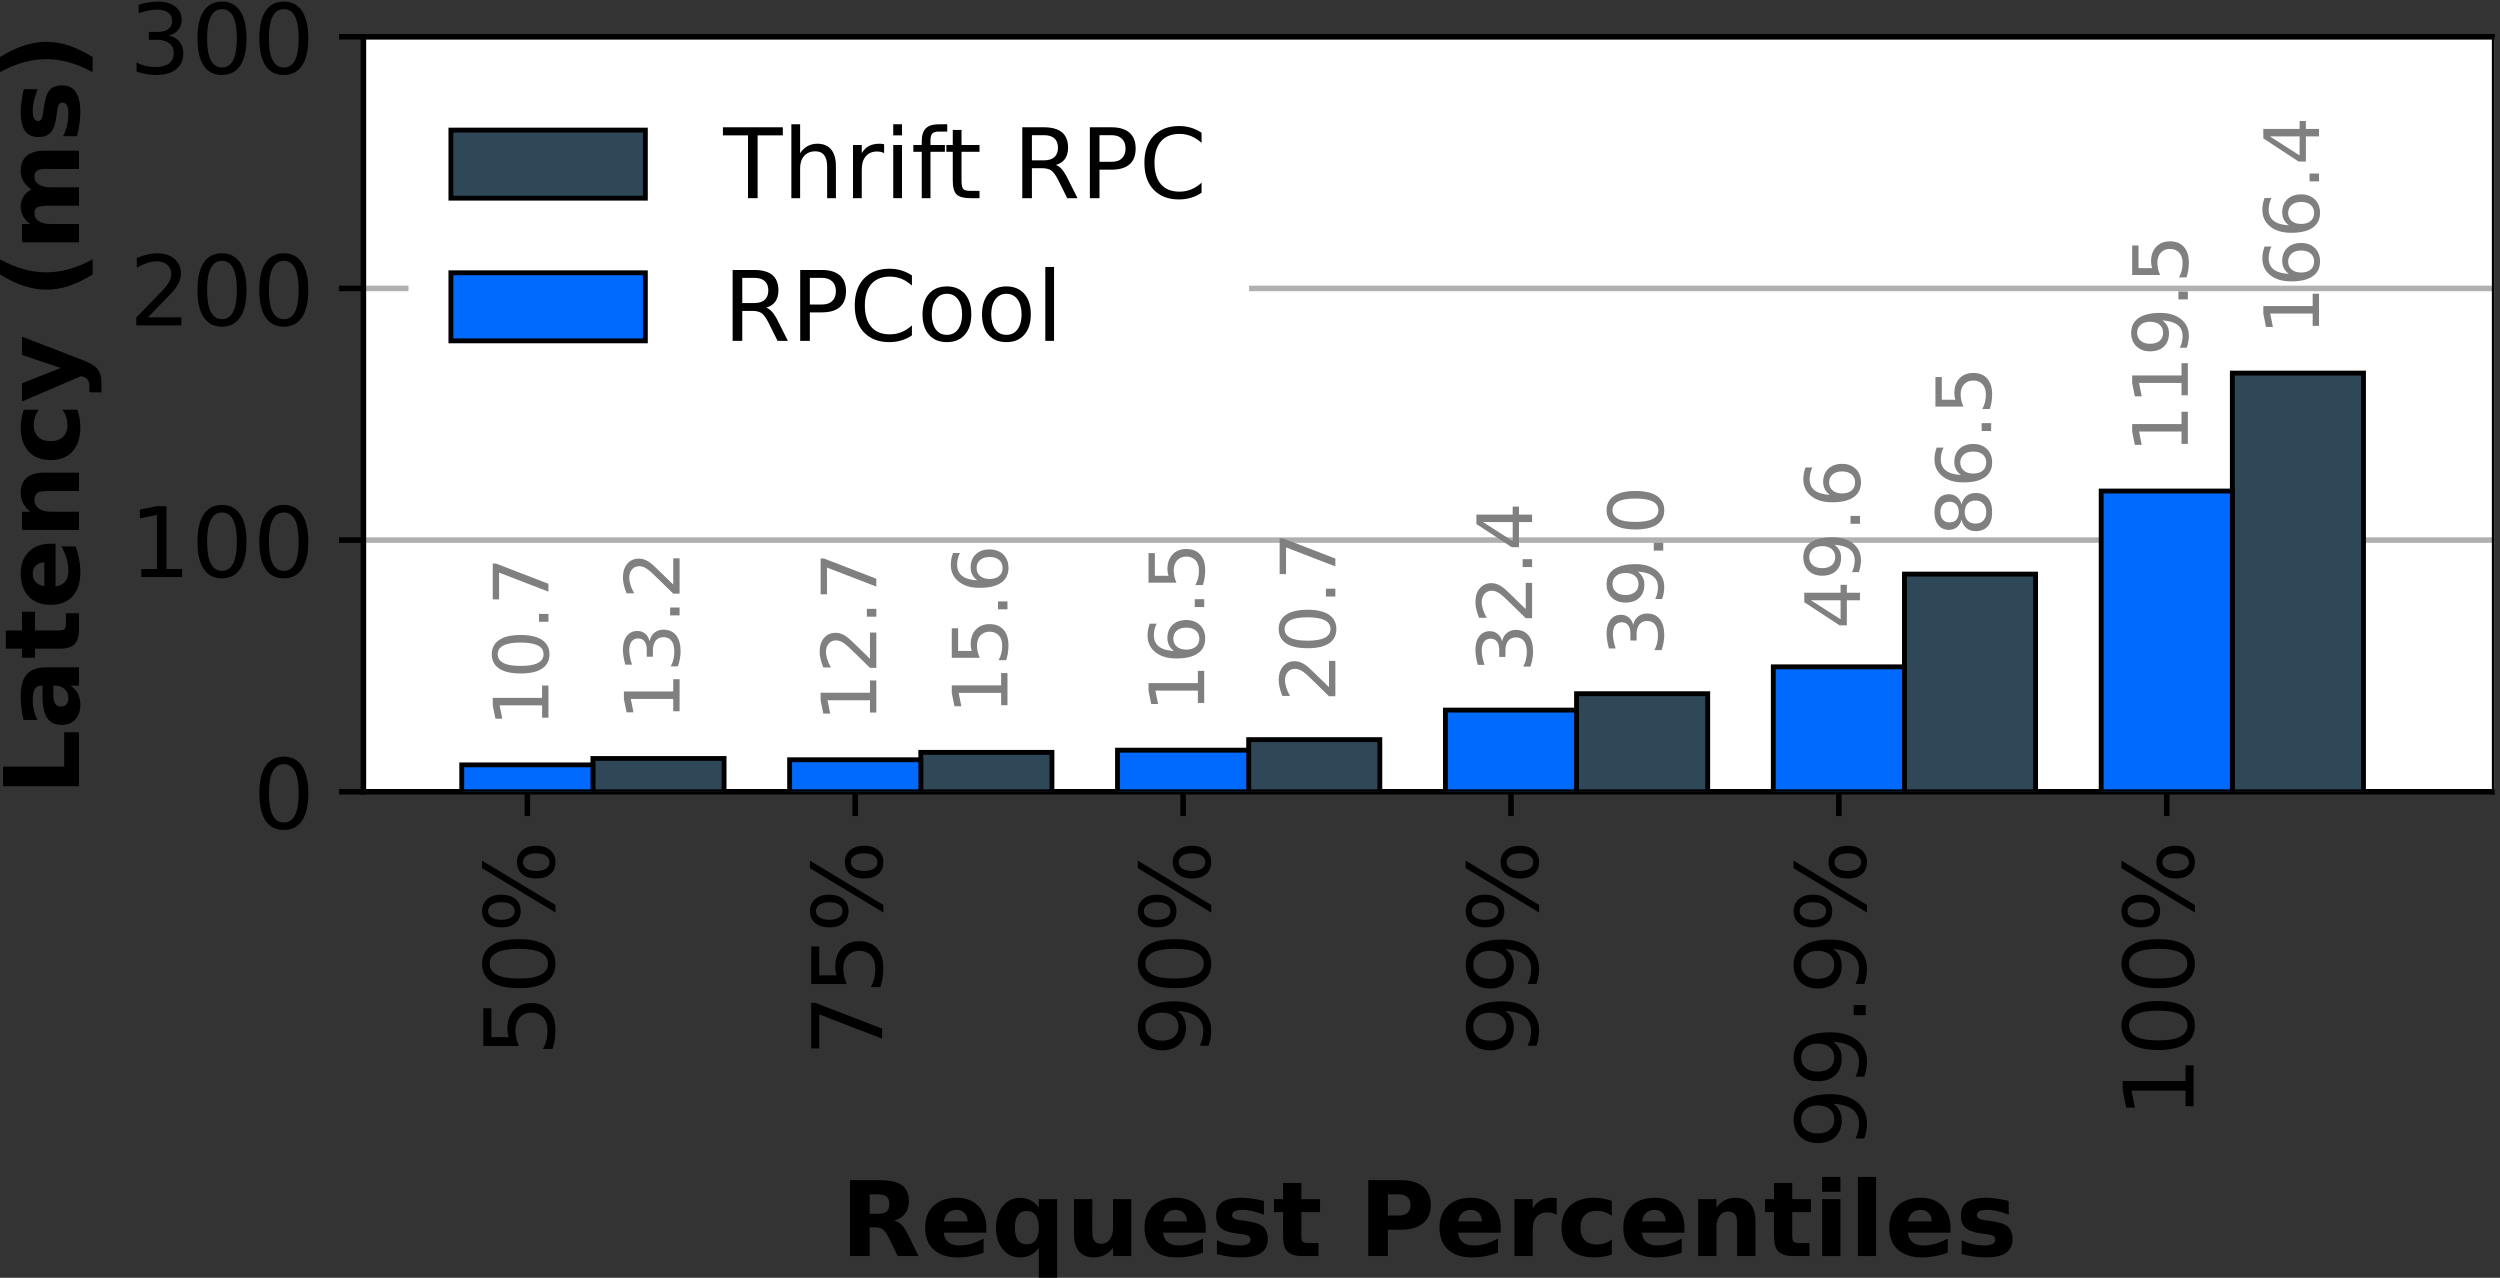 <?xml version="1.0" encoding="UTF-8"?>
<svg xmlns="http://www.w3.org/2000/svg" xmlns:xlink="http://www.w3.org/1999/xlink" width="360pt" height="184pt" viewBox="0 0 360 184" version="1.1">
<rect x="0" y="0" width="360" height="184" fill="#333333" stroke="none"/>
<defs>
<g>
<symbol overflow="visible" id="glyph0-0">
<path style="stroke:none;" d="M -10.207 -1.512 L -10.207 -6.93 L -9.043 -6.93 L -9.043 -2.773 L -6.539 -2.773 C -6.609 -2.969 -6.664 -3.18 -6.691 -3.375 C -6.719 -3.57 -6.746 -3.781 -6.746 -3.977 C -6.746 -5.109 -6.426 -6.008 -5.809 -6.68 C -5.18 -7.352 -4.34 -7.688 -3.277 -7.688 C -2.172 -7.688 -1.316 -7.336 -0.715 -6.648 C -0.113 -5.965 0.184 -4.996 0.184 -3.766 C 0.184 -3.332 0.141 -2.898 0.086 -2.449 C 0.016 -2.004 -0.086 -1.555 -0.238 -1.078 L -1.625 -1.078 C -1.398 -1.484 -1.23 -1.902 -1.121 -2.352 C -1.008 -2.785 -0.965 -3.246 -0.965 -3.738 C -0.965 -4.523 -1.16 -5.152 -1.582 -5.613 C -2.004 -6.062 -2.562 -6.301 -3.277 -6.301 C -3.977 -6.301 -4.535 -6.062 -4.957 -5.613 C -5.375 -5.152 -5.586 -4.523 -5.586 -3.738 C -5.586 -3.375 -5.543 -2.996 -5.461 -2.633 C -5.375 -2.27 -5.25 -1.891 -5.082 -1.512 Z M -10.207 -1.512 "/>
</symbol>
<symbol overflow="visible" id="glyph0-1">
<path style="stroke:none;" d="M -9.297 -4.453 C -9.297 -3.738 -8.945 -3.207 -8.246 -2.844 C -7.547 -2.477 -6.496 -2.309 -5.098 -2.309 C -3.695 -2.309 -2.645 -2.477 -1.945 -2.844 C -1.246 -3.207 -0.895 -3.738 -0.895 -4.453 C -0.895 -5.164 -1.246 -5.699 -1.945 -6.062 C -2.645 -6.41 -3.695 -6.594 -5.098 -6.594 C -6.496 -6.594 -7.547 -6.41 -8.246 -6.062 C -8.945 -5.699 -9.297 -5.164 -9.297 -4.453 Z M -10.387 -4.453 C -10.387 -5.586 -9.926 -6.453 -9.031 -7.07 C -8.121 -7.672 -6.805 -7.98 -5.098 -7.98 C -3.375 -7.98 -2.059 -7.672 -1.16 -7.07 C -0.266 -6.453 0.184 -5.586 0.184 -4.438 C 0.184 -3.289 -0.266 -2.422 -1.16 -1.82 C -2.059 -1.219 -3.375 -0.926 -5.098 -0.926 C -6.805 -0.926 -8.121 -1.219 -9.031 -1.82 C -9.926 -2.422 -10.387 -3.305 -10.387 -4.453 Z M -10.387 -4.453 "/>
</symbol>
<symbol overflow="visible" id="glyph0-2">
<path style="stroke:none;" d="M -4.492 -10.18 C -4.492 -9.785 -4.324 -9.465 -3.988 -9.238 C -3.652 -9.016 -3.18 -8.902 -2.574 -8.902 C -1.988 -8.902 -1.512 -9.016 -1.176 -9.238 C -0.84 -9.465 -0.672 -9.785 -0.672 -10.18 C -0.672 -10.57 -0.84 -10.879 -1.176 -11.102 C -1.512 -11.324 -1.988 -11.438 -2.574 -11.438 C -3.164 -11.438 -3.641 -11.324 -3.977 -11.102 C -4.312 -10.879 -4.492 -10.57 -4.492 -10.18 Z M -5.363 -10.18 C -5.363 -10.891 -5.109 -11.465 -4.605 -11.887 C -4.102 -12.305 -3.414 -12.531 -2.574 -12.531 C -1.723 -12.531 -1.051 -12.305 -0.559 -11.887 C -0.055 -11.465 0.184 -10.891 0.184 -10.18 C 0.184 -9.449 -0.055 -8.863 -0.559 -8.441 C -1.051 -8.023 -1.723 -7.812 -2.574 -7.812 C -3.43 -7.812 -4.102 -8.023 -4.605 -8.441 C -5.109 -8.863 -5.363 -9.449 -5.363 -10.18 Z M -9.52 -3.121 C -9.52 -2.73 -9.34 -2.422 -9.004 -2.199 C -8.664 -1.973 -8.203 -1.863 -7.617 -1.863 C -7 -1.863 -6.539 -1.973 -6.203 -2.199 C -5.867 -2.422 -5.699 -2.73 -5.699 -3.121 C -5.699 -3.516 -5.867 -3.836 -6.203 -4.059 C -6.539 -4.285 -7 -4.395 -7.617 -4.395 C -8.203 -4.395 -8.664 -4.27 -9.004 -4.047 C -9.34 -3.82 -9.52 -3.516 -9.52 -3.121 Z M -10.387 -9.297 L -10.387 -10.387 L 0.184 -4.004 L 0.184 -2.91 Z M -10.387 -3.121 C -10.387 -3.836 -10.137 -4.41 -9.633 -4.844 C -9.129 -5.266 -8.457 -5.488 -7.617 -5.488 C -6.746 -5.488 -6.074 -5.266 -5.57 -4.844 C -5.066 -4.426 -4.828 -3.852 -4.828 -3.121 C -4.828 -2.395 -5.066 -1.82 -5.57 -1.398 C -6.074 -0.98 -6.746 -0.77 -7.617 -0.77 C -8.457 -0.77 -9.129 -0.98 -9.633 -1.398 C -10.137 -1.82 -10.387 -2.395 -10.387 -3.121 Z M -10.387 -3.121 "/>
</symbol>
<symbol overflow="visible" id="glyph0-3">
<path style="stroke:none;" d="M -10.207 -1.148 L -10.207 -7.715 L -9.617 -7.715 L 0 -4.004 L 0 -2.562 L -9.043 -6.047 L -9.043 -1.148 Z M -10.207 -1.148 "/>
</symbol>
<symbol overflow="visible" id="glyph0-4">
<path style="stroke:none;" d="M -0.211 -1.539 L -1.469 -1.539 C -1.301 -1.875 -1.176 -2.227 -1.094 -2.59 C -1.008 -2.941 -0.965 -3.289 -0.965 -3.641 C -0.965 -4.535 -1.262 -5.234 -1.875 -5.711 C -2.492 -6.188 -3.414 -6.469 -4.676 -6.551 C -4.285 -6.273 -3.977 -5.938 -3.766 -5.543 C -3.555 -5.137 -3.457 -4.691 -3.457 -4.199 C -3.457 -3.164 -3.766 -2.352 -4.383 -1.766 C -4.996 -1.176 -5.84 -0.883 -6.914 -0.883 C -7.953 -0.883 -8.793 -1.191 -9.438 -1.805 C -10.066 -2.422 -10.387 -3.246 -10.387 -4.285 C -10.387 -5.461 -9.926 -6.371 -9.031 -6.984 C -8.121 -7.602 -6.805 -7.926 -5.098 -7.926 C -3.473 -7.926 -2.199 -7.531 -1.246 -6.777 C -0.293 -6.008 0.184 -4.984 0.184 -3.695 C 0.184 -3.348 0.141 -2.996 0.086 -2.645 C 0.027 -2.281 -0.07 -1.918 -0.211 -1.539 Z M -4.535 -4.285 C -4.535 -4.898 -4.746 -5.391 -5.164 -5.754 C -5.586 -6.117 -6.176 -6.301 -6.914 -6.301 C -7.645 -6.301 -8.23 -6.117 -8.652 -5.754 C -9.07 -5.391 -9.297 -4.898 -9.297 -4.285 C -9.297 -3.668 -9.07 -3.18 -8.652 -2.812 C -8.23 -2.449 -7.645 -2.27 -6.914 -2.27 C -6.176 -2.27 -5.586 -2.449 -5.164 -2.812 C -4.746 -3.18 -4.535 -3.668 -4.535 -4.285 Z M -4.535 -4.285 "/>
</symbol>
<symbol overflow="visible" id="glyph0-5">
<path style="stroke:none;" d="M -1.734 -1.496 L -1.734 -2.941 L 0 -2.941 L 0 -1.496 Z M -1.734 -1.496 "/>
</symbol>
<symbol overflow="visible" id="glyph0-6">
<path style="stroke:none;" d="M -1.16 -1.734 L -1.16 -3.988 L -8.945 -3.988 L -8.457 -1.539 L -9.715 -1.539 L -10.207 -3.977 L -10.207 -5.363 L -1.16 -5.363 L -1.16 -7.617 L 0 -7.617 L 0 -1.734 Z M -1.16 -1.734 "/>
</symbol>
<symbol overflow="visible" id="glyph1-0">
<path style="stroke:none;" d="M 5.387 -6.09 C 5.969 -6.09 6.391 -6.195 6.645 -6.422 C 6.898 -6.629 7.035 -6.988 7.035 -7.5 C 7.035 -7.996 6.898 -8.355 6.645 -8.566 C 6.391 -8.773 5.969 -8.895 5.387 -8.895 L 4.199 -8.895 L 4.199 -6.09 Z M 4.199 -4.141 L 4.199 0 L 1.379 0 L 1.379 -10.934 L 5.684 -10.934 C 7.125 -10.934 8.176 -10.68 8.852 -10.199 C 9.512 -9.719 9.855 -8.953 9.855 -7.922 C 9.855 -7.199 9.676 -6.602 9.328 -6.137 C 8.969 -5.672 8.445 -5.324 7.754 -5.113 C 8.145 -5.023 8.488 -4.816 8.789 -4.516 C 9.09 -4.199 9.406 -3.734 9.719 -3.105 L 11.25 0 L 8.25 0 L 6.914 -2.715 C 6.645 -3.254 6.359 -3.629 6.09 -3.84 C 5.82 -4.035 5.445 -4.141 4.996 -4.141 Z M 4.199 -4.141 "/>
</symbol>
<symbol overflow="visible" id="glyph1-1">
<path style="stroke:none;" d="M 9.449 -4.125 L 9.449 -3.375 L 3.316 -3.375 C 3.375 -2.762 3.602 -2.297 3.988 -1.996 C 4.363 -1.68 4.891 -1.531 5.578 -1.531 C 6.121 -1.531 6.691 -1.605 7.273 -1.77 C 7.844 -1.934 8.445 -2.191 9.059 -2.52 L 9.059 -0.496 C 8.43 -0.254 7.816 -0.09 7.199 0.016 C 6.57 0.137 5.953 0.195 5.34 0.195 C 3.855 0.195 2.699 -0.18 1.875 -0.93 C 1.051 -1.68 0.645 -2.73 0.645 -4.094 C 0.645 -5.43 1.051 -6.48 1.859 -7.246 C 2.672 -8.012 3.781 -8.398 5.191 -8.398 C 6.48 -8.398 7.5 -8.012 8.281 -7.23 C 9.059 -6.449 9.449 -5.414 9.449 -4.125 Z M 6.75 -4.996 C 6.75 -5.488 6.602 -5.895 6.316 -6.195 C 6.016 -6.496 5.641 -6.66 5.176 -6.66 C 4.664 -6.66 4.246 -6.512 3.93 -6.227 C 3.613 -5.941 3.422 -5.535 3.344 -4.996 Z M 6.75 -4.996 "/>
</symbol>
<symbol overflow="visible" id="glyph1-2">
<path style="stroke:none;" d="M 5.113 -6.496 C 4.547 -6.496 4.125 -6.285 3.824 -5.879 C 3.523 -5.461 3.391 -4.875 3.391 -4.094 C 3.391 -3.316 3.523 -2.715 3.824 -2.309 C 4.125 -1.891 4.547 -1.695 5.113 -1.695 C 5.672 -1.695 6.09 -1.891 6.391 -2.309 C 6.691 -2.715 6.84 -3.316 6.84 -4.094 C 6.84 -4.875 6.691 -5.461 6.391 -5.879 C 6.09 -6.285 5.672 -6.496 5.113 -6.496 Z M 6.84 -1.184 C 6.48 -0.703 6.074 -0.344 5.641 -0.137 C 5.203 0.074 4.711 0.195 4.141 0.195 C 3.121 0.195 2.297 -0.195 1.648 -0.988 C 0.988 -1.785 0.676 -2.82 0.676 -4.078 C 0.676 -5.34 0.988 -6.375 1.648 -7.184 C 2.297 -7.98 3.121 -8.387 4.141 -8.387 C 4.711 -8.387 5.203 -8.266 5.641 -8.039 C 6.074 -7.816 6.48 -7.469 6.84 -6.988 L 6.84 -8.203 L 9.48 -8.203 L 9.48 3.105 L 6.84 3.105 Z M 6.84 -1.184 "/>
</symbol>
<symbol overflow="visible" id="glyph1-3">
<path style="stroke:none;" d="M 1.172 -3.195 L 1.172 -8.203 L 3.809 -8.203 L 3.809 -7.379 C 3.809 -6.93 3.797 -6.375 3.797 -5.699 C 3.797 -5.023 3.797 -4.574 3.797 -4.363 C 3.797 -3.703 3.809 -3.227 3.84 -2.941 C 3.871 -2.641 3.93 -2.43 4.02 -2.309 C 4.125 -2.129 4.262 -1.996 4.441 -1.906 C 4.605 -1.816 4.801 -1.77 5.039 -1.77 C 5.578 -1.77 6.016 -1.98 6.328 -2.398 C 6.629 -2.82 6.797 -3.406 6.797 -4.156 L 6.797 -8.203 L 9.422 -8.203 L 9.422 0 L 6.797 0 L 6.797 -1.184 C 6.406 -0.703 5.984 -0.344 5.535 -0.137 C 5.086 0.074 4.605 0.195 4.078 0.195 C 3.121 0.195 2.398 -0.09 1.906 -0.66 C 1.41 -1.23 1.172 -2.086 1.172 -3.195 Z M 1.172 -3.195 "/>
</symbol>
<symbol overflow="visible" id="glyph1-4">
<path style="stroke:none;" d="M 7.664 -7.949 L 7.664 -5.953 C 7.094 -6.18 6.555 -6.359 6.047 -6.48 C 5.52 -6.602 5.023 -6.66 4.559 -6.66 C 4.051 -6.66 3.691 -6.586 3.449 -6.465 C 3.211 -6.344 3.09 -6.148 3.09 -5.895 C 3.09 -5.684 3.18 -5.52 3.359 -5.414 C 3.539 -5.297 3.871 -5.219 4.352 -5.16 L 4.816 -5.102 C 6.148 -4.922 7.051 -4.648 7.516 -4.262 C 7.98 -3.871 8.219 -3.254 8.219 -2.414 C 8.219 -1.547 7.891 -0.887 7.246 -0.449 C 6.602 -0.016 5.641 0.195 4.363 0.195 C 3.824 0.195 3.254 0.148 2.684 0.074 C 2.102 0 1.5 -0.121 0.898 -0.301 L 0.898 -2.297 C 1.41 -2.023 1.949 -1.828 2.504 -1.711 C 3.047 -1.59 3.613 -1.531 4.184 -1.531 C 4.695 -1.531 5.07 -1.59 5.34 -1.738 C 5.594 -1.875 5.73 -2.086 5.73 -2.371 C 5.73 -2.609 5.641 -2.773 5.461 -2.895 C 5.281 -3.016 4.922 -3.105 4.395 -3.164 L 3.93 -3.227 C 2.762 -3.359 1.949 -3.629 1.484 -4.035 C 1.004 -4.426 0.781 -5.023 0.781 -5.836 C 0.781 -6.703 1.066 -7.352 1.664 -7.77 C 2.266 -8.191 3.18 -8.398 4.41 -8.398 C 4.891 -8.398 5.387 -8.355 5.926 -8.281 C 6.465 -8.203 7.035 -8.102 7.664 -7.949 Z M 7.664 -7.949 "/>
</symbol>
<symbol overflow="visible" id="glyph1-5">
<path style="stroke:none;" d="M 4.125 -10.531 L 4.125 -8.203 L 6.824 -8.203 L 6.824 -6.328 L 4.125 -6.328 L 4.125 -2.852 C 4.125 -2.461 4.199 -2.203 4.352 -2.07 C 4.5 -1.934 4.801 -1.875 5.25 -1.875 L 6.602 -1.875 L 6.602 0 L 4.352 0 C 3.316 0 2.578 -0.211 2.145 -0.645 C 1.711 -1.066 1.5 -1.801 1.5 -2.852 L 1.5 -6.328 L 0.195 -6.328 L 0.195 -8.203 L 1.5 -8.203 L 1.5 -10.531 Z M 4.125 -10.531 "/>
</symbol>
<symbol overflow="visible" id="glyph1-6">
<path style="stroke:none;" d=""/>
</symbol>
<symbol overflow="visible" id="glyph1-7">
<path style="stroke:none;" d="M 1.379 -10.934 L 6.059 -10.934 C 7.441 -10.934 8.504 -10.621 9.254 -10.004 C 10.004 -9.375 10.379 -8.504 10.379 -7.363 C 10.379 -6.211 10.004 -5.324 9.254 -4.711 C 8.504 -4.094 7.441 -3.797 6.059 -3.797 L 4.199 -3.797 L 4.199 0 L 1.379 0 Z M 4.199 -8.895 L 4.199 -5.836 L 5.762 -5.836 C 6.301 -5.836 6.719 -5.953 7.02 -6.227 C 7.32 -6.496 7.469 -6.871 7.469 -7.363 C 7.469 -7.844 7.32 -8.219 7.02 -8.488 C 6.719 -8.762 6.301 -8.895 5.762 -8.895 Z M 4.199 -8.895 "/>
</symbol>
<symbol overflow="visible" id="glyph1-8">
<path style="stroke:none;" d="M 7.352 -5.969 C 7.109 -6.074 6.887 -6.148 6.66 -6.211 C 6.434 -6.254 6.211 -6.285 5.984 -6.285 C 5.309 -6.285 4.785 -6.059 4.426 -5.641 C 4.066 -5.203 3.887 -4.59 3.887 -3.781 L 3.887 0 L 1.262 0 L 1.262 -8.203 L 3.887 -8.203 L 3.887 -6.855 C 4.215 -7.395 4.59 -7.785 5.039 -8.023 C 5.477 -8.266 6 -8.398 6.613 -8.398 C 6.703 -8.398 6.797 -8.387 6.898 -8.387 C 6.988 -8.387 7.141 -8.371 7.352 -8.34 Z M 7.352 -5.969 "/>
</symbol>
<symbol overflow="visible" id="glyph1-9">
<path style="stroke:none;" d="M 7.891 -7.949 L 7.891 -5.805 C 7.531 -6.047 7.172 -6.227 6.809 -6.344 C 6.449 -6.465 6.074 -6.523 5.699 -6.523 C 4.965 -6.523 4.395 -6.301 3.988 -5.879 C 3.57 -5.461 3.375 -4.859 3.375 -4.094 C 3.375 -3.316 3.57 -2.715 3.988 -2.297 C 4.395 -1.875 4.965 -1.664 5.699 -1.664 C 6.105 -1.664 6.496 -1.727 6.871 -1.844 C 7.23 -1.965 7.574 -2.145 7.891 -2.387 L 7.891 -0.238 C 7.469 -0.09 7.051 0.016 6.629 0.09 C 6.211 0.148 5.789 0.195 5.371 0.195 C 3.887 0.195 2.73 -0.18 1.891 -0.93 C 1.051 -1.68 0.645 -2.746 0.645 -4.094 C 0.645 -5.445 1.051 -6.496 1.891 -7.262 C 2.73 -8.012 3.887 -8.398 5.371 -8.398 C 5.789 -8.398 6.211 -8.355 6.629 -8.281 C 7.051 -8.203 7.469 -8.102 7.891 -7.949 Z M 7.891 -7.949 "/>
</symbol>
<symbol overflow="visible" id="glyph1-10">
<path style="stroke:none;" d="M 9.512 -4.996 L 9.512 0 L 6.871 0 L 6.871 -3.824 C 6.871 -4.531 6.855 -5.012 6.824 -5.281 C 6.797 -5.551 6.734 -5.746 6.66 -5.879 C 6.555 -6.047 6.422 -6.18 6.238 -6.27 C 6.059 -6.359 5.852 -6.422 5.641 -6.422 C 5.086 -6.422 4.648 -6.211 4.352 -5.789 C 4.035 -5.371 3.887 -4.785 3.887 -4.035 L 3.887 0 L 1.262 0 L 1.262 -8.203 L 3.887 -8.203 L 3.887 -7.004 C 4.273 -7.484 4.68 -7.828 5.129 -8.055 C 5.578 -8.281 6.074 -8.398 6.613 -8.398 C 7.559 -8.398 8.281 -8.102 8.773 -7.531 C 9.254 -6.945 9.512 -6.105 9.512 -4.996 Z M 9.512 -4.996 "/>
</symbol>
<symbol overflow="visible" id="glyph1-11">
<path style="stroke:none;" d="M 1.262 -8.203 L 3.887 -8.203 L 3.887 0 L 1.262 0 Z M 1.262 -11.398 L 3.887 -11.398 L 3.887 -9.254 L 1.262 -9.254 Z M 1.262 -11.398 "/>
</symbol>
<symbol overflow="visible" id="glyph1-12">
<path style="stroke:none;" d="M 1.262 -11.398 L 3.887 -11.398 L 3.887 0 L 1.262 0 Z M 1.262 -11.398 "/>
</symbol>
<symbol overflow="visible" id="glyph2-0">
<path style="stroke:none;" d="M 4.453 -9.297 C 3.738 -9.297 3.207 -8.945 2.844 -8.246 C 2.477 -7.547 2.309 -6.496 2.309 -5.098 C 2.309 -3.695 2.477 -2.645 2.844 -1.945 C 3.207 -1.246 3.738 -0.895 4.453 -0.895 C 5.164 -0.895 5.699 -1.246 6.062 -1.945 C 6.41 -2.645 6.594 -3.695 6.594 -5.098 C 6.594 -6.496 6.41 -7.547 6.062 -8.246 C 5.699 -8.945 5.164 -9.297 4.453 -9.297 Z M 4.453 -10.387 C 5.586 -10.387 6.453 -9.926 7.07 -9.031 C 7.672 -8.121 7.98 -6.805 7.98 -5.098 C 7.98 -3.375 7.672 -2.059 7.07 -1.16 C 6.453 -0.266 5.586 0.184 4.438 0.184 C 3.289 0.184 2.422 -0.266 1.82 -1.16 C 1.219 -2.059 0.926 -3.375 0.926 -5.098 C 0.926 -6.805 1.219 -8.121 1.82 -9.031 C 2.422 -9.926 3.305 -10.387 4.453 -10.387 Z M 4.453 -10.387 "/>
</symbol>
<symbol overflow="visible" id="glyph2-1">
<path style="stroke:none;" d="M 1.734 -1.16 L 3.988 -1.16 L 3.988 -8.945 L 1.539 -8.457 L 1.539 -9.715 L 3.977 -10.207 L 5.363 -10.207 L 5.363 -1.16 L 7.617 -1.16 L 7.617 0 L 1.734 0 Z M 1.734 -1.16 "/>
</symbol>
<symbol overflow="visible" id="glyph2-2">
<path style="stroke:none;" d="M 2.688 -1.16 L 7.504 -1.16 L 7.504 0 L 1.023 0 L 1.023 -1.16 C 1.539 -1.695 2.254 -2.422 3.164 -3.348 C 4.059 -4.258 4.633 -4.844 4.871 -5.109 C 5.32 -5.602 5.629 -6.02 5.797 -6.371 C 5.965 -6.707 6.062 -7.055 6.062 -7.391 C 6.062 -7.926 5.867 -8.371 5.488 -8.707 C 5.109 -9.043 4.621 -9.227 4.004 -9.227 C 3.57 -9.227 3.109 -9.141 2.633 -9.004 C 2.156 -8.848 1.637 -8.625 1.094 -8.316 L 1.094 -9.715 C 1.652 -9.941 2.172 -10.109 2.645 -10.219 C 3.121 -10.332 3.57 -10.387 3.977 -10.387 C 5.027 -10.387 5.867 -10.121 6.496 -9.59 C 7.125 -9.059 7.449 -8.359 7.449 -7.477 C 7.449 -7.055 7.363 -6.648 7.211 -6.285 C 7.055 -5.906 6.777 -5.461 6.355 -4.957 C 6.242 -4.816 5.879 -4.438 5.266 -3.809 C 4.648 -3.18 3.793 -2.297 2.688 -1.16 Z M 2.688 -1.16 "/>
</symbol>
<symbol overflow="visible" id="glyph2-3">
<path style="stroke:none;" d="M 5.684 -5.504 C 6.344 -5.363 6.859 -5.066 7.223 -4.621 C 7.59 -4.172 7.785 -3.613 7.785 -2.969 C 7.785 -1.961 7.434 -1.176 6.746 -0.629 C 6.047 -0.086 5.066 0.184 3.793 0.184 C 3.359 0.184 2.91 0.141 2.465 0.055 C 2.016 -0.016 1.539 -0.141 1.062 -0.309 L 1.062 -1.637 C 1.441 -1.414 1.863 -1.246 2.324 -1.133 C 2.773 -1.023 3.246 -0.965 3.754 -0.965 C 4.621 -0.965 5.277 -1.133 5.727 -1.469 C 6.176 -1.805 6.41 -2.309 6.41 -2.969 C 6.41 -3.555 6.203 -4.031 5.781 -4.367 C 5.363 -4.703 4.773 -4.887 4.02 -4.887 L 2.828 -4.887 L 2.828 -6.02 L 4.074 -6.02 C 4.746 -6.02 5.266 -6.145 5.629 -6.426 C 5.992 -6.691 6.176 -7.086 6.176 -7.602 C 6.176 -8.121 5.977 -8.527 5.613 -8.805 C 5.234 -9.086 4.703 -9.227 4.02 -9.227 C 3.641 -9.227 3.234 -9.184 2.801 -9.102 C 2.367 -9.016 1.891 -8.891 1.371 -8.723 L 1.371 -9.953 C 1.891 -10.094 2.379 -10.207 2.844 -10.277 C 3.289 -10.348 3.723 -10.387 4.145 -10.387 C 5.18 -10.387 6.008 -10.148 6.621 -9.676 C 7.238 -9.199 7.547 -8.555 7.547 -7.742 C 7.547 -7.184 7.379 -6.707 7.055 -6.312 C 6.734 -5.922 6.273 -5.641 5.684 -5.504 Z M 5.684 -5.504 "/>
</symbol>
<symbol overflow="visible" id="glyph2-4">
<path style="stroke:none;" d="M -0.027 -10.207 L 8.598 -10.207 L 8.598 -9.043 L 4.969 -9.043 L 4.969 0 L 3.586 0 L 3.586 -9.043 L -0.027 -9.043 Z M -0.027 -10.207 "/>
</symbol>
<symbol overflow="visible" id="glyph2-5">
<path style="stroke:none;" d="M 7.688 -4.621 L 7.688 0 L 6.426 0 L 6.426 -4.578 C 6.426 -5.305 6.273 -5.84 5.992 -6.203 C 5.711 -6.566 5.293 -6.746 4.73 -6.746 C 4.047 -6.746 3.516 -6.523 3.121 -6.09 C 2.73 -5.656 2.535 -5.066 2.535 -4.324 L 2.535 0 L 1.273 0 L 1.273 -10.641 L 2.535 -10.641 L 2.535 -6.469 C 2.828 -6.914 3.18 -7.266 3.598 -7.488 C 4.004 -7.715 4.48 -7.84 5.012 -7.84 C 5.879 -7.84 6.551 -7.559 7 -7.016 C 7.449 -6.469 7.688 -5.672 7.688 -4.621 Z M 7.688 -4.621 "/>
</symbol>
<symbol overflow="visible" id="glyph2-6">
<path style="stroke:none;" d="M 5.754 -6.48 C 5.613 -6.566 5.461 -6.621 5.293 -6.664 C 5.125 -6.691 4.941 -6.719 4.746 -6.719 C 4.031 -6.719 3.484 -6.48 3.109 -6.02 C 2.715 -5.559 2.535 -4.898 2.535 -4.031 L 2.535 0 L 1.273 0 L 1.273 -7.656 L 2.535 -7.656 L 2.535 -6.469 C 2.785 -6.93 3.137 -7.281 3.555 -7.504 C 3.977 -7.727 4.492 -7.84 5.109 -7.84 C 5.195 -7.84 5.293 -7.824 5.402 -7.824 C 5.504 -7.812 5.613 -7.797 5.754 -7.77 Z M 5.754 -6.48 "/>
</symbol>
<symbol overflow="visible" id="glyph2-7">
<path style="stroke:none;" d="M 1.316 -7.656 L 2.574 -7.656 L 2.574 0 L 1.316 0 Z M 1.316 -10.641 L 2.574 -10.641 L 2.574 -9.043 L 1.316 -9.043 Z M 1.316 -10.641 "/>
</symbol>
<symbol overflow="visible" id="glyph2-8">
<path style="stroke:none;" d="M 5.195 -10.641 L 5.195 -9.59 L 3.988 -9.59 C 3.543 -9.59 3.219 -9.492 3.051 -9.309 C 2.871 -9.129 2.785 -8.805 2.785 -8.328 L 2.785 -7.656 L 4.859 -7.656 L 4.859 -6.68 L 2.785 -6.68 L 2.785 0 L 1.527 0 L 1.527 -6.68 L 0.32 -6.68 L 0.32 -7.656 L 1.527 -7.656 L 1.527 -8.191 C 1.527 -9.031 1.723 -9.66 2.113 -10.051 C 2.508 -10.445 3.137 -10.641 4.004 -10.641 Z M 5.195 -10.641 "/>
</symbol>
<symbol overflow="visible" id="glyph2-9">
<path style="stroke:none;" d="M 2.562 -9.828 L 2.562 -7.656 L 5.152 -7.656 L 5.152 -6.68 L 2.562 -6.68 L 2.562 -2.52 C 2.562 -1.891 2.645 -1.484 2.812 -1.316 C 2.98 -1.133 3.332 -1.051 3.863 -1.051 L 5.152 -1.051 L 5.152 0 L 3.863 0 C 2.883 0 2.211 -0.184 1.848 -0.547 C 1.484 -0.91 1.301 -1.566 1.301 -2.52 L 1.301 -6.68 L 0.379 -6.68 L 0.379 -7.656 L 1.301 -7.656 L 1.301 -9.828 Z M 2.562 -9.828 "/>
</symbol>
<symbol overflow="visible" id="glyph2-10">
<path style="stroke:none;" d=""/>
</symbol>
<symbol overflow="visible" id="glyph2-11">
<path style="stroke:none;" d="M 6.215 -4.789 C 6.512 -4.676 6.805 -4.465 7.086 -4.145 C 7.363 -3.809 7.645 -3.359 7.926 -2.785 L 9.324 0 L 7.84 0 L 6.539 -2.617 C 6.203 -3.289 5.867 -3.754 5.559 -3.977 C 5.234 -4.199 4.801 -4.312 4.258 -4.312 L 2.758 -4.312 L 2.758 0 L 1.371 0 L 1.371 -10.207 L 4.492 -10.207 C 5.656 -10.207 6.523 -9.953 7.098 -9.477 C 7.672 -8.988 7.965 -8.246 7.965 -7.266 C 7.965 -6.621 7.812 -6.074 7.52 -5.656 C 7.211 -5.234 6.777 -4.941 6.215 -4.789 Z M 2.758 -9.07 L 2.758 -5.445 L 4.492 -5.445 C 5.152 -5.445 5.656 -5.602 5.992 -5.906 C 6.328 -6.215 6.512 -6.664 6.512 -7.266 C 6.512 -7.855 6.328 -8.301 5.992 -8.609 C 5.656 -8.918 5.152 -9.07 4.492 -9.07 Z M 2.758 -9.07 "/>
</symbol>
<symbol overflow="visible" id="glyph2-12">
<path style="stroke:none;" d="M 2.758 -9.07 L 2.758 -5.234 L 4.492 -5.234 C 5.137 -5.234 5.629 -5.391 5.977 -5.727 C 6.328 -6.062 6.512 -6.539 6.512 -7.152 C 6.512 -7.77 6.328 -8.23 5.977 -8.566 C 5.629 -8.902 5.137 -9.07 4.492 -9.07 Z M 1.371 -10.207 L 4.492 -10.207 C 5.629 -10.207 6.496 -9.941 7.086 -9.422 C 7.672 -8.902 7.965 -8.148 7.965 -7.152 C 7.965 -6.145 7.672 -5.375 7.086 -4.871 C 6.496 -4.355 5.629 -4.102 4.492 -4.102 L 2.758 -4.102 L 2.758 0 L 1.371 0 Z M 1.371 -10.207 "/>
</symbol>
<symbol overflow="visible" id="glyph2-13">
<path style="stroke:none;" d="M 9.016 -9.422 L 9.016 -7.965 C 8.539 -8.387 8.051 -8.707 7.52 -8.934 C 6.984 -9.141 6.441 -9.254 5.852 -9.254 C 4.676 -9.254 3.781 -8.891 3.164 -8.176 C 2.547 -7.461 2.238 -6.441 2.238 -5.098 C 2.238 -3.754 2.547 -2.715 3.164 -2.004 C 3.781 -1.289 4.676 -0.938 5.852 -0.938 C 6.441 -0.938 6.984 -1.035 7.52 -1.262 C 8.051 -1.469 8.539 -1.793 9.016 -2.227 L 9.016 -0.785 C 8.527 -0.449 8.008 -0.211 7.477 -0.055 C 6.945 0.098 6.371 0.184 5.77 0.184 C 4.227 0.184 3.012 -0.281 2.113 -1.219 C 1.219 -2.156 0.785 -3.445 0.785 -5.098 C 0.785 -6.734 1.219 -8.023 2.113 -8.973 C 3.012 -9.91 4.227 -10.387 5.77 -10.387 C 6.383 -10.387 6.957 -10.305 7.488 -10.148 C 8.023 -9.98 8.539 -9.742 9.016 -9.422 Z M 9.016 -9.422 "/>
</symbol>
<symbol overflow="visible" id="glyph2-14">
<path style="stroke:none;" d="M 4.285 -6.777 C 3.613 -6.777 3.078 -6.512 2.688 -5.977 C 2.297 -5.445 2.102 -4.73 2.102 -3.82 C 2.102 -2.898 2.281 -2.184 2.676 -1.652 C 3.066 -1.121 3.598 -0.867 4.285 -0.867 C 4.957 -0.867 5.488 -1.121 5.879 -1.652 C 6.273 -2.184 6.469 -2.898 6.469 -3.82 C 6.469 -4.719 6.273 -5.445 5.879 -5.977 C 5.488 -6.512 4.957 -6.777 4.285 -6.777 Z M 4.285 -7.84 C 5.375 -7.84 6.23 -7.477 6.859 -6.777 C 7.477 -6.062 7.797 -5.082 7.797 -3.82 C 7.797 -2.562 7.477 -1.582 6.859 -0.883 C 6.23 -0.168 5.375 0.184 4.285 0.184 C 3.18 0.184 2.309 -0.168 1.695 -0.883 C 1.078 -1.582 0.77 -2.562 0.77 -3.82 C 0.77 -5.082 1.078 -6.062 1.695 -6.777 C 2.309 -7.477 3.18 -7.84 4.285 -7.84 Z M 4.285 -7.84 "/>
</symbol>
<symbol overflow="visible" id="glyph2-15">
<path style="stroke:none;" d="M 1.316 -10.641 L 2.574 -10.641 L 2.574 0 L 1.316 0 Z M 1.316 -10.641 "/>
</symbol>
<symbol overflow="visible" id="glyph3-0">
<path style="stroke:none;" d="M -10.934 -1.379 L -10.934 -4.199 L -2.129 -4.199 L -2.129 -9.148 L 0 -9.148 L 0 -1.379 Z M -10.934 -1.379 "/>
</symbol>
<symbol overflow="visible" id="glyph3-1">
<path style="stroke:none;" d="M -3.691 -4.934 C -3.691 -4.379 -3.586 -3.961 -3.406 -3.691 C -3.227 -3.422 -2.953 -3.285 -2.594 -3.285 C -2.266 -3.285 -1.996 -3.391 -1.816 -3.613 C -1.621 -3.84 -1.531 -4.156 -1.531 -4.547 C -1.531 -5.039 -1.695 -5.461 -2.055 -5.789 C -2.414 -6.121 -2.852 -6.301 -3.391 -6.301 L -3.691 -6.301 Z M -4.68 -8.941 L 0 -8.941 L 0 -6.301 L -1.215 -6.301 C -0.703 -5.941 -0.344 -5.551 -0.137 -5.113 C 0.074 -4.664 0.195 -4.141 0.195 -3.512 C 0.195 -2.656 -0.047 -1.965 -0.539 -1.441 C -1.02 -0.898 -1.664 -0.645 -2.461 -0.645 C -3.422 -0.645 -4.125 -0.977 -4.574 -1.637 C -5.023 -2.297 -5.25 -3.328 -5.25 -4.754 L -5.25 -6.301 L -5.461 -6.301 C -5.863 -6.301 -6.164 -6.137 -6.359 -5.805 C -6.555 -5.477 -6.66 -4.965 -6.66 -4.273 C -6.66 -3.703 -6.602 -3.18 -6.48 -2.699 C -6.359 -2.219 -6.195 -1.77 -5.984 -1.363 L -7.98 -1.363 C -8.113 -1.922 -8.219 -2.477 -8.297 -3.047 C -8.355 -3.613 -8.398 -4.184 -8.398 -4.754 C -8.398 -6.227 -8.102 -7.289 -7.516 -7.949 C -6.93 -8.609 -5.984 -8.941 -4.68 -8.941 Z M -4.68 -8.941 "/>
</symbol>
<symbol overflow="visible" id="glyph3-2">
<path style="stroke:none;" d="M -10.531 -4.125 L -8.203 -4.125 L -8.203 -6.824 L -6.328 -6.824 L -6.328 -4.125 L -2.852 -4.125 C -2.461 -4.125 -2.203 -4.199 -2.07 -4.352 C -1.934 -4.5 -1.875 -4.801 -1.875 -5.25 L -1.875 -6.602 L 0 -6.602 L 0 -4.352 C 0 -3.316 -0.211 -2.578 -0.645 -2.145 C -1.066 -1.711 -1.801 -1.5 -2.852 -1.5 L -6.328 -1.5 L -6.328 -0.195 L -8.203 -0.195 L -8.203 -1.5 L -10.531 -1.5 Z M -10.531 -4.125 "/>
</symbol>
<symbol overflow="visible" id="glyph3-3">
<path style="stroke:none;" d="M -4.125 -9.449 L -3.375 -9.449 L -3.375 -3.316 C -2.762 -3.375 -2.297 -3.602 -1.996 -3.988 C -1.68 -4.363 -1.531 -4.891 -1.531 -5.578 C -1.531 -6.121 -1.605 -6.691 -1.77 -7.273 C -1.934 -7.844 -2.191 -8.445 -2.52 -9.059 L -0.496 -9.059 C -0.254 -8.43 -0.09 -7.816 0.016 -7.199 C 0.137 -6.57 0.195 -5.953 0.195 -5.34 C 0.195 -3.855 -0.18 -2.699 -0.93 -1.875 C -1.68 -1.051 -2.73 -0.645 -4.094 -0.645 C -5.43 -0.645 -6.48 -1.051 -7.246 -1.859 C -8.012 -2.672 -8.398 -3.781 -8.398 -5.191 C -8.398 -6.48 -8.012 -7.5 -7.23 -8.281 C -6.449 -9.059 -5.414 -9.449 -4.125 -9.449 Z M -4.996 -6.75 C -5.488 -6.75 -5.895 -6.602 -6.195 -6.316 C -6.496 -6.016 -6.66 -5.641 -6.66 -5.176 C -6.66 -4.664 -6.512 -4.246 -6.227 -3.93 C -5.941 -3.613 -5.535 -3.422 -4.996 -3.344 Z M -4.996 -6.75 "/>
</symbol>
<symbol overflow="visible" id="glyph3-4">
<path style="stroke:none;" d="M -4.996 -9.512 L 0 -9.512 L 0 -6.871 L -3.824 -6.871 C -4.531 -6.871 -5.012 -6.855 -5.281 -6.824 C -5.551 -6.797 -5.746 -6.734 -5.879 -6.66 C -6.047 -6.555 -6.18 -6.422 -6.27 -6.238 C -6.359 -6.059 -6.422 -5.852 -6.422 -5.641 C -6.422 -5.086 -6.211 -4.648 -5.789 -4.352 C -5.371 -4.035 -4.785 -3.887 -4.035 -3.887 L 0 -3.887 L 0 -1.262 L -8.203 -1.262 L -8.203 -3.887 L -7.004 -3.887 C -7.484 -4.273 -7.828 -4.68 -8.055 -5.129 C -8.281 -5.578 -8.398 -6.074 -8.398 -6.613 C -8.398 -7.559 -8.102 -8.281 -7.531 -8.773 C -6.945 -9.254 -6.105 -9.512 -4.996 -9.512 Z M -4.996 -9.512 "/>
</symbol>
<symbol overflow="visible" id="glyph3-5">
<path style="stroke:none;" d="M -7.949 -7.891 L -5.805 -7.891 C -6.047 -7.531 -6.227 -7.172 -6.344 -6.809 C -6.465 -6.449 -6.523 -6.074 -6.523 -5.699 C -6.523 -4.965 -6.301 -4.395 -5.879 -3.988 C -5.461 -3.57 -4.859 -3.375 -4.094 -3.375 C -3.316 -3.375 -2.715 -3.57 -2.297 -3.988 C -1.875 -4.395 -1.664 -4.965 -1.664 -5.699 C -1.664 -6.105 -1.727 -6.496 -1.844 -6.871 C -1.965 -7.23 -2.145 -7.574 -2.387 -7.891 L -0.238 -7.891 C -0.09 -7.469 0.016 -7.051 0.09 -6.629 C 0.148 -6.211 0.195 -5.789 0.195 -5.371 C 0.195 -3.887 -0.18 -2.73 -0.93 -1.891 C -1.68 -1.051 -2.746 -0.645 -4.094 -0.645 C -5.445 -0.645 -6.496 -1.051 -7.262 -1.891 C -8.012 -2.73 -8.398 -3.887 -8.398 -5.371 C -8.398 -5.789 -8.355 -6.211 -8.281 -6.629 C -8.203 -7.051 -8.102 -7.469 -7.949 -7.891 Z M -7.949 -7.891 "/>
</symbol>
<symbol overflow="visible" id="glyph3-6">
<path style="stroke:none;" d="M -8.203 -0.18 L -8.203 -2.805 L -2.641 -5.012 L -8.203 -6.887 L -8.203 -9.512 L 0.766 -6.059 C 1.664 -5.699 2.309 -5.297 2.672 -4.844 C 3.031 -4.379 3.227 -3.766 3.227 -3.016 L 3.227 -1.5 L 1.5 -1.5 L 1.5 -2.324 C 1.5 -2.762 1.426 -3.074 1.289 -3.285 C 1.141 -3.496 0.887 -3.645 0.523 -3.766 L 0.301 -3.84 Z M -8.203 -0.18 "/>
</symbol>
<symbol overflow="visible" id="glyph3-7">
<path style="stroke:none;" d=""/>
</symbol>
<symbol overflow="visible" id="glyph3-8">
<path style="stroke:none;" d="M 1.965 -5.656 L 1.965 -3.48 C 0.75 -2.73 -0.391 -2.176 -1.469 -1.816 C -2.551 -1.453 -3.613 -1.289 -4.695 -1.289 C -5.762 -1.289 -6.84 -1.469 -7.934 -1.828 C -9.031 -2.191 -10.184 -2.73 -11.387 -3.48 L -11.387 -5.656 C -10.215 -5.023 -9.09 -4.547 -7.98 -4.246 C -6.871 -3.93 -5.789 -3.781 -4.711 -3.781 C -3.629 -3.781 -2.535 -3.93 -1.426 -4.246 C -0.316 -4.547 0.797 -5.023 1.965 -5.656 Z M 1.965 -5.656 "/>
</symbol>
<symbol overflow="visible" id="glyph3-9">
<path style="stroke:none;" d="M -6.84 -8.863 C -7.352 -9.195 -7.727 -9.586 -7.996 -10.035 C -8.266 -10.484 -8.398 -10.996 -8.398 -11.551 C -8.398 -12.48 -8.102 -13.199 -7.531 -13.695 C -6.945 -14.191 -6.105 -14.445 -4.996 -14.445 L 0 -14.445 L 0 -11.805 L -4.273 -11.805 C -4.336 -11.805 -4.41 -11.82 -4.469 -11.82 C -4.531 -11.82 -4.637 -11.82 -4.77 -11.82 C -5.34 -11.82 -5.762 -11.73 -6.031 -11.566 C -6.285 -11.387 -6.422 -11.113 -6.422 -10.738 C -6.422 -10.23 -6.211 -9.855 -5.805 -9.586 C -5.387 -9.316 -4.801 -9.164 -4.035 -9.164 L 0 -9.164 L 0 -6.523 L -4.273 -6.523 C -5.176 -6.523 -5.762 -6.434 -6.031 -6.285 C -6.285 -6.137 -6.422 -5.852 -6.422 -5.461 C -6.422 -4.949 -6.211 -4.559 -5.805 -4.289 C -5.387 -4.02 -4.801 -3.887 -4.035 -3.887 L 0 -3.887 L 0 -1.246 L -8.203 -1.246 L -8.203 -3.887 L -7.004 -3.887 C -7.453 -4.199 -7.801 -4.574 -8.039 -4.996 C -8.281 -5.414 -8.398 -5.863 -8.398 -6.375 C -8.398 -6.93 -8.25 -7.426 -7.98 -7.859 C -7.711 -8.297 -7.32 -8.625 -6.84 -8.863 Z M -6.84 -8.863 "/>
</symbol>
<symbol overflow="visible" id="glyph3-10">
<path style="stroke:none;" d="M -7.949 -7.664 L -5.953 -7.664 C -6.18 -7.094 -6.359 -6.555 -6.48 -6.047 C -6.602 -5.52 -6.66 -5.023 -6.66 -4.559 C -6.66 -4.051 -6.586 -3.691 -6.465 -3.449 C -6.344 -3.211 -6.148 -3.09 -5.895 -3.09 C -5.684 -3.09 -5.52 -3.18 -5.414 -3.359 C -5.297 -3.539 -5.219 -3.871 -5.16 -4.352 L -5.102 -4.816 C -4.922 -6.148 -4.648 -7.051 -4.262 -7.516 C -3.871 -7.98 -3.254 -8.219 -2.414 -8.219 C -1.547 -8.219 -0.887 -7.891 -0.449 -7.246 C -0.016 -6.602 0.195 -5.641 0.195 -4.363 C 0.195 -3.824 0.148 -3.254 0.074 -2.684 C 0 -2.102 -0.121 -1.5 -0.301 -0.898 L -2.297 -0.898 C -2.023 -1.41 -1.828 -1.949 -1.711 -2.504 C -1.59 -3.047 -1.531 -3.613 -1.531 -4.184 C -1.531 -4.695 -1.59 -5.07 -1.738 -5.34 C -1.875 -5.594 -2.086 -5.73 -2.371 -5.73 C -2.609 -5.73 -2.773 -5.641 -2.895 -5.461 C -3.016 -5.281 -3.105 -4.922 -3.164 -4.395 L -3.227 -3.93 C -3.359 -2.762 -3.629 -1.949 -4.035 -1.484 C -4.426 -1.004 -5.023 -0.781 -5.836 -0.781 C -6.703 -0.781 -7.352 -1.066 -7.77 -1.664 C -8.191 -2.266 -8.398 -3.18 -8.398 -4.41 C -8.398 -4.891 -8.355 -5.387 -8.281 -5.926 C -8.203 -6.465 -8.102 -7.035 -7.949 -7.664 Z M -7.949 -7.664 "/>
</symbol>
<symbol overflow="visible" id="glyph3-11">
<path style="stroke:none;" d="M 1.965 -1.199 C 0.797 -1.828 -0.316 -2.297 -1.426 -2.609 C -2.535 -2.91 -3.629 -3.074 -4.711 -3.074 C -5.789 -3.074 -6.871 -2.91 -7.98 -2.609 C -9.09 -2.297 -10.215 -1.828 -11.387 -1.199 L -11.387 -3.375 C -10.184 -4.109 -9.031 -4.664 -7.934 -5.023 C -6.84 -5.387 -5.762 -5.566 -4.695 -5.566 C -3.613 -5.566 -2.551 -5.387 -1.469 -5.023 C -0.391 -4.664 0.75 -4.125 1.965 -3.375 Z M 1.965 -1.199 "/>
</symbol>
<symbol overflow="visible" id="glyph4-0">
<path style="stroke:none;" d="M -0.914 -1.363 L -0.914 -3.137 L -7.027 -3.137 L -6.645 -1.211 L -7.633 -1.211 L -8.02 -3.125 L -8.02 -4.215 L -0.914 -4.215 L -0.914 -5.984 L 0 -5.984 L 0 -1.363 Z M -0.914 -1.363 "/>
</symbol>
<symbol overflow="visible" id="glyph4-1">
<path style="stroke:none;" d="M -4.324 -4.465 C -4.215 -4.984 -3.98 -5.391 -3.629 -5.676 C -3.277 -5.961 -2.84 -6.117 -2.332 -6.117 C -1.539 -6.117 -0.926 -5.84 -0.496 -5.301 C -0.066 -4.754 0.145 -3.98 0.145 -2.98 C 0.145 -2.641 0.109 -2.289 0.043 -1.938 C -0.012 -1.586 -0.109 -1.211 -0.242 -0.836 L -1.285 -0.836 C -1.109 -1.133 -0.98 -1.465 -0.891 -1.824 C -0.805 -2.18 -0.758 -2.551 -0.758 -2.949 C -0.758 -3.629 -0.891 -4.148 -1.156 -4.5 C -1.418 -4.852 -1.816 -5.039 -2.332 -5.039 C -2.793 -5.039 -3.168 -4.871 -3.434 -4.543 C -3.695 -4.215 -3.84 -3.75 -3.84 -3.156 L -3.84 -2.223 L -4.73 -2.223 L -4.73 -3.199 C -4.73 -3.73 -4.828 -4.137 -5.051 -4.422 C -5.258 -4.707 -5.566 -4.852 -5.973 -4.852 C -6.379 -4.852 -6.699 -4.695 -6.918 -4.41 C -7.141 -4.113 -7.25 -3.695 -7.25 -3.156 C -7.25 -2.859 -7.215 -2.539 -7.148 -2.199 C -7.086 -1.859 -6.984 -1.484 -6.852 -1.078 L -7.82 -1.078 C -7.93 -1.484 -8.02 -1.871 -8.074 -2.234 C -8.129 -2.586 -8.16 -2.926 -8.16 -3.258 C -8.16 -4.07 -7.977 -4.719 -7.602 -5.203 C -7.227 -5.688 -6.723 -5.93 -6.082 -5.93 C -5.645 -5.93 -5.27 -5.797 -4.961 -5.543 C -4.652 -5.289 -4.434 -4.93 -4.324 -4.465 Z M -4.324 -4.465 "/>
</symbol>
<symbol overflow="visible" id="glyph4-2">
<path style="stroke:none;" d="M -1.363 -1.176 L -1.363 -2.309 L 0 -2.309 L 0 -1.176 Z M -1.363 -1.176 "/>
</symbol>
<symbol overflow="visible" id="glyph4-3">
<path style="stroke:none;" d="M -0.914 -2.113 L -0.914 -5.895 L 0 -5.895 L 0 -0.805 L -0.914 -0.805 C -1.332 -1.211 -1.902 -1.77 -2.629 -2.484 C -3.344 -3.191 -3.805 -3.641 -4.016 -3.828 C -4.398 -4.18 -4.73 -4.422 -5.004 -4.555 C -5.27 -4.688 -5.543 -4.762 -5.809 -4.762 C -6.227 -4.762 -6.578 -4.609 -6.844 -4.312 C -7.105 -4.016 -7.25 -3.629 -7.25 -3.145 C -7.25 -2.805 -7.184 -2.441 -7.074 -2.066 C -6.953 -1.695 -6.777 -1.285 -6.535 -0.859 L -7.633 -0.859 C -7.809 -1.297 -7.941 -1.703 -8.031 -2.078 C -8.117 -2.453 -8.16 -2.805 -8.16 -3.125 C -8.16 -3.949 -7.953 -4.609 -7.535 -5.105 C -7.117 -5.598 -6.566 -5.852 -5.875 -5.852 C -5.543 -5.852 -5.227 -5.785 -4.938 -5.664 C -4.641 -5.543 -4.289 -5.324 -3.895 -4.992 C -3.785 -4.906 -3.488 -4.621 -2.992 -4.137 C -2.496 -3.652 -1.805 -2.98 -0.914 -2.113 Z M -0.914 -2.113 "/>
</symbol>
<symbol overflow="visible" id="glyph4-4">
<path style="stroke:none;" d="M -8.02 -1.188 L -8.02 -5.445 L -7.105 -5.445 L -7.105 -2.18 L -5.137 -2.18 C -5.191 -2.332 -5.234 -2.496 -5.258 -2.652 C -5.281 -2.805 -5.301 -2.969 -5.301 -3.125 C -5.301 -4.016 -5.051 -4.719 -4.566 -5.246 C -4.07 -5.773 -3.41 -6.039 -2.574 -6.039 C -1.703 -6.039 -1.035 -5.766 -0.562 -5.227 C -0.09 -4.688 0.145 -3.926 0.145 -2.961 C 0.145 -2.617 0.109 -2.277 0.066 -1.926 C 0.012 -1.574 -0.066 -1.223 -0.188 -0.848 L -1.277 -0.848 C -1.102 -1.164 -0.969 -1.496 -0.879 -1.848 C -0.793 -2.188 -0.758 -2.551 -0.758 -2.938 C -0.758 -3.555 -0.914 -4.047 -1.242 -4.41 C -1.574 -4.762 -2.012 -4.949 -2.574 -4.949 C -3.125 -4.949 -3.562 -4.762 -3.895 -4.41 C -4.223 -4.047 -4.391 -3.555 -4.391 -2.938 C -4.391 -2.652 -4.355 -2.355 -4.289 -2.066 C -4.223 -1.781 -4.125 -1.484 -3.992 -1.188 Z M -8.02 -1.188 "/>
</symbol>
<symbol overflow="visible" id="glyph4-5">
<path style="stroke:none;" d="M -4.445 -3.629 C -4.445 -3.145 -4.27 -2.762 -3.938 -2.477 C -3.609 -2.188 -3.145 -2.047 -2.574 -2.047 C -1.992 -2.047 -1.527 -2.188 -1.199 -2.477 C -0.867 -2.762 -0.703 -3.145 -0.703 -3.629 C -0.703 -4.113 -0.867 -4.5 -1.199 -4.785 C -1.527 -5.07 -1.992 -5.215 -2.574 -5.215 C -3.145 -5.215 -3.609 -5.07 -3.938 -4.785 C -4.27 -4.5 -4.445 -4.113 -4.445 -3.629 Z M -7.844 -5.785 L -6.852 -5.785 C -6.984 -5.512 -7.086 -5.234 -7.148 -4.961 C -7.215 -4.676 -7.25 -4.398 -7.25 -4.137 C -7.25 -3.41 -7.008 -2.859 -6.523 -2.484 C -6.039 -2.113 -5.301 -1.891 -4.336 -1.848 C -4.641 -2.059 -4.883 -2.32 -5.051 -2.641 C -5.215 -2.961 -5.301 -3.312 -5.301 -3.695 C -5.301 -4.5 -5.051 -5.137 -4.566 -5.598 C -4.082 -6.062 -3.41 -6.305 -2.574 -6.305 C -1.75 -6.305 -1.09 -6.051 -0.594 -5.566 C -0.098 -5.082 0.145 -4.434 0.145 -3.629 C 0.145 -2.707 -0.211 -1.992 -0.914 -1.508 C -1.617 -1.012 -2.652 -0.77 -4.004 -0.77 C -5.27 -0.77 -6.281 -1.066 -7.027 -1.672 C -7.777 -2.266 -8.16 -3.078 -8.16 -4.094 C -8.16 -4.355 -8.129 -4.633 -8.086 -4.918 C -8.031 -5.191 -7.953 -5.477 -7.844 -5.785 Z M -7.844 -5.785 "/>
</symbol>
<symbol overflow="visible" id="glyph4-6">
<path style="stroke:none;" d="M -7.305 -3.496 C -7.305 -2.938 -7.027 -2.52 -6.48 -2.234 C -5.93 -1.945 -5.105 -1.816 -4.004 -1.816 C -2.902 -1.816 -2.078 -1.945 -1.527 -2.234 C -0.98 -2.52 -0.703 -2.938 -0.703 -3.496 C -0.703 -4.059 -0.98 -4.477 -1.527 -4.762 C -2.078 -5.039 -2.902 -5.18 -4.004 -5.18 C -5.105 -5.18 -5.93 -5.039 -6.48 -4.762 C -7.027 -4.477 -7.305 -4.059 -7.305 -3.496 Z M -8.16 -3.496 C -8.16 -4.391 -7.801 -5.07 -7.094 -5.555 C -6.379 -6.027 -5.348 -6.27 -4.004 -6.27 C -2.652 -6.27 -1.617 -6.027 -0.914 -5.555 C -0.211 -5.07 0.145 -4.391 0.145 -3.488 C 0.145 -2.586 -0.211 -1.902 -0.914 -1.43 C -1.617 -0.957 -2.652 -0.727 -4.004 -0.727 C -5.348 -0.727 -6.379 -0.957 -7.094 -1.43 C -7.801 -1.902 -8.16 -2.598 -8.16 -3.496 Z M -8.16 -3.496 "/>
</symbol>
<symbol overflow="visible" id="glyph4-7">
<path style="stroke:none;" d="M -8.02 -0.902 L -8.02 -6.062 L -7.559 -6.062 L 0 -3.145 L 0 -2.012 L -7.105 -4.754 L -7.105 -0.902 Z M -8.02 -0.902 "/>
</symbol>
<symbol overflow="visible" id="glyph4-8">
<path style="stroke:none;" d="M -0.164 -1.211 L -1.156 -1.211 C -1.023 -1.473 -0.926 -1.75 -0.859 -2.035 C -0.793 -2.309 -0.758 -2.586 -0.758 -2.859 C -0.758 -3.562 -0.988 -4.113 -1.473 -4.488 C -1.957 -4.863 -2.684 -5.082 -3.676 -5.148 C -3.367 -4.93 -3.125 -4.664 -2.961 -4.355 C -2.793 -4.035 -2.719 -3.684 -2.719 -3.301 C -2.719 -2.484 -2.961 -1.848 -3.441 -1.387 C -3.926 -0.926 -4.586 -0.691 -5.434 -0.691 C -6.246 -0.691 -6.906 -0.934 -7.414 -1.418 C -7.91 -1.902 -8.16 -2.551 -8.16 -3.367 C -8.16 -4.289 -7.801 -5.004 -7.094 -5.488 C -6.379 -5.973 -5.348 -6.227 -4.004 -6.227 C -2.727 -6.227 -1.727 -5.918 -0.98 -5.324 C -0.23 -4.719 0.145 -3.914 0.145 -2.902 C 0.145 -2.629 0.109 -2.355 0.066 -2.078 C 0.023 -1.793 -0.055 -1.508 -0.164 -1.211 Z M -3.562 -3.367 C -3.562 -3.852 -3.73 -4.234 -4.059 -4.52 C -4.391 -4.809 -4.852 -4.949 -5.434 -4.949 C -6.008 -4.949 -6.469 -4.809 -6.797 -4.52 C -7.129 -4.234 -7.305 -3.852 -7.305 -3.367 C -7.305 -2.883 -7.129 -2.496 -6.797 -2.211 C -6.469 -1.926 -6.008 -1.781 -5.434 -1.781 C -4.852 -1.781 -4.391 -1.926 -4.059 -2.211 C -3.73 -2.496 -3.562 -2.883 -3.562 -3.367 Z M -3.562 -3.367 "/>
</symbol>
<symbol overflow="visible" id="glyph4-9">
<path style="stroke:none;" d="M -3.805 -3.496 C -3.805 -2.98 -3.664 -2.574 -3.387 -2.277 C -3.113 -1.98 -2.738 -1.836 -2.254 -1.836 C -1.77 -1.836 -1.387 -1.98 -1.109 -2.277 C -0.836 -2.574 -0.703 -2.98 -0.703 -3.496 C -0.703 -4.004 -0.836 -4.41 -1.121 -4.707 C -1.398 -5.004 -1.77 -5.16 -2.254 -5.16 C -2.738 -5.16 -3.113 -5.004 -3.387 -4.719 C -3.664 -4.422 -3.805 -4.016 -3.805 -3.496 Z M -4.27 -2.41 C -4.379 -1.945 -4.598 -1.586 -4.918 -1.32 C -5.234 -1.055 -5.621 -0.934 -6.082 -0.934 C -6.723 -0.934 -7.227 -1.156 -7.602 -1.617 C -7.977 -2.066 -8.16 -2.695 -8.16 -3.496 C -8.16 -4.289 -7.977 -4.918 -7.602 -5.379 C -7.227 -5.828 -6.723 -6.062 -6.082 -6.062 C -5.621 -6.062 -5.234 -5.93 -4.918 -5.664 C -4.598 -5.402 -4.379 -5.051 -4.27 -4.586 C -4.148 -5.105 -3.906 -5.512 -3.555 -5.809 C -3.199 -6.094 -2.762 -6.246 -2.254 -6.246 C -1.473 -6.246 -0.879 -6.008 -0.473 -5.531 C -0.055 -5.051 0.145 -4.367 0.145 -3.488 C 0.145 -2.605 -0.055 -1.926 -0.473 -1.453 C -0.879 -0.98 -1.473 -0.746 -2.254 -0.746 C -2.762 -0.746 -3.199 -0.891 -3.555 -1.188 C -3.906 -1.473 -4.148 -1.883 -4.27 -2.41 Z M -5.984 -2.012 C -5.566 -2.012 -5.234 -2.133 -5.004 -2.398 C -4.773 -2.66 -4.664 -3.023 -4.664 -3.496 C -4.664 -3.961 -4.773 -4.324 -5.004 -4.586 C -5.234 -4.852 -5.566 -4.984 -5.984 -4.984 C -6.402 -4.984 -6.723 -4.852 -6.953 -4.586 C -7.184 -4.324 -7.305 -3.961 -7.305 -3.496 C -7.305 -3.023 -7.184 -2.66 -6.953 -2.398 C -6.723 -2.133 -6.402 -2.012 -5.984 -2.012 Z M -5.984 -2.012 "/>
</symbol>
<symbol overflow="visible" id="glyph4-10">
<path style="stroke:none;" d="M -7.074 -4.156 L -2.793 -1.418 L -2.793 -4.156 Z M -8.02 -3.871 L -8.02 -5.234 L -2.793 -5.234 L -2.793 -6.379 L -1.891 -6.379 L -1.891 -5.234 L 0 -5.234 L 0 -4.156 L -1.891 -4.156 L -1.891 -0.539 L -2.938 -0.539 Z M -8.02 -3.871 "/>
</symbol>
</g>
<clipPath id="clip2">
  <path d="M 52 5 L 359.227 5 L 359.227 115 L 52 115 Z M 52 5 "/>
</clipPath>
<clipPath id="clip3">
  <path d="M 52.328 113 L 359.227 113 L 359.227 114.016 L 52.328 114.016 Z M 52.328 113 "/>
</clipPath>
<clipPath id="clip4">
  <path d="M 52.328 77 L 359.227 77 L 359.227 79 L 52.328 79 Z M 52.328 77 "/>
</clipPath>
<clipPath id="clip5">
  <path d="M 52.328 40 L 359.227 40 L 359.227 43 L 52.328 43 Z M 52.328 40 "/>
</clipPath>
<clipPath id="clip6">
  <path d="M 52.328 5.297 L 359.227 5.297 L 359.227 6 L 52.328 6 Z M 52.328 5.297 "/>
</clipPath>
<clipPath id="clip7">
  <path d="M 358 4 L 359.227 4 L 359.227 115 L 358 115 Z M 358 4 "/>
</clipPath>
<clipPath id="clip8">
  <path d="M 51 113 L 359.227 113 L 359.227 115 L 51 115 Z M 51 113 "/>
</clipPath>
<clipPath id="clip9">
  <path d="M 51 4 L 359.227 4 L 359.227 6 L 51 6 Z M 51 4 "/>
</clipPath>
<clipPath id="clip10">
  <path d="M 85 109 L 105 109 L 105 114.016 L 85 114.016 Z M 85 109 "/>
</clipPath>
<clipPath id="clip11">
  <path d="M 85 108 L 105 108 L 105 114.016 L 85 114.016 Z M 85 108 "/>
</clipPath>
<clipPath id="clip12">
  <path d="M 132 108 L 152 108 L 152 114.016 L 132 114.016 Z M 132 108 "/>
</clipPath>
<clipPath id="clip13">
  <path d="M 132 107 L 152 107 L 152 114.016 L 132 114.016 Z M 132 107 "/>
</clipPath>
<clipPath id="clip14">
  <path d="M 179 106 L 199 106 L 199 114.016 L 179 114.016 Z M 179 106 "/>
</clipPath>
<clipPath id="clip15">
  <path d="M 179 106 L 200 106 L 200 114.016 L 179 114.016 Z M 179 106 "/>
</clipPath>
<clipPath id="clip16">
  <path d="M 227 99 L 246 99 L 246 114.016 L 227 114.016 Z M 227 99 "/>
</clipPath>
<clipPath id="clip17">
  <path d="M 226 99 L 247 99 L 247 114.016 L 226 114.016 Z M 226 99 "/>
</clipPath>
<clipPath id="clip18">
  <path d="M 274 82 L 294 82 L 294 114.016 L 274 114.016 Z M 274 82 "/>
</clipPath>
<clipPath id="clip19">
  <path d="M 273 82 L 294 82 L 294 114.016 L 273 114.016 Z M 273 82 "/>
</clipPath>
<clipPath id="clip20">
  <path d="M 321 53 L 341 53 L 341 114.016 L 321 114.016 Z M 321 53 "/>
</clipPath>
<clipPath id="clip21">
  <path d="M 66 110 L 86 110 L 86 114.016 L 66 114.016 Z M 66 110 "/>
</clipPath>
<clipPath id="clip22">
  <path d="M 66 109 L 86 109 L 86 114.016 L 66 114.016 Z M 66 109 "/>
</clipPath>
<clipPath id="clip23">
  <path d="M 113 109 L 133 109 L 133 114.016 L 113 114.016 Z M 113 109 "/>
</clipPath>
<clipPath id="clip24">
  <path d="M 160 108 L 180 108 L 180 114.016 L 160 114.016 Z M 160 108 "/>
</clipPath>
<clipPath id="clip25">
  <path d="M 160 107 L 181 107 L 181 114.016 L 160 114.016 Z M 160 107 "/>
</clipPath>
<clipPath id="clip26">
  <path d="M 208 102 L 228 102 L 228 114.016 L 208 114.016 Z M 208 102 "/>
</clipPath>
<clipPath id="clip27">
  <path d="M 207 101 L 228 101 L 228 114.016 L 207 114.016 Z M 207 101 "/>
</clipPath>
<clipPath id="clip28">
  <path d="M 255 96 L 275 96 L 275 114.016 L 255 114.016 Z M 255 96 "/>
</clipPath>
<clipPath id="clip29">
  <path d="M 255 95 L 275 95 L 275 114.016 L 255 114.016 Z M 255 95 "/>
</clipPath>
<clipPath id="clip30">
  <path d="M 302 70 L 322 70 L 322 114.016 L 302 114.016 Z M 302 70 "/>
</clipPath>
<clipPath id="clip1">
  <rect x="0" y="0" width="360" height="184"/>
</clipPath>
<g id="surface75" clip-path="url(#clip1)">
<g clip-path="url(#clip2)" clip-rule="nonzero">
<path style=" stroke:none;fill-rule:nonzero;fill:rgb(100%,100%,100%);fill-opacity:1;" d="M 52.328 114.016 L 359.227 114.016 L 359.227 5.297 L 52.328 5.297 Z M 52.328 114.016 "/>
</g>
<path style="fill:none;stroke-width:0.8;stroke-linecap:butt;stroke-linejoin:round;stroke:rgb(0%,0%,0%);stroke-opacity:1;stroke-miterlimit:10;" d="M 75.938 69.984 L 75.938 66.484 " transform="matrix(1,0,0,-1,0,184)"/>
<g style="fill:rgb(0%,0%,0%);fill-opacity:1;">
  <use xlink:href="#glyph0-0" x="79.803" y="152.125"/>
  <use xlink:href="#glyph0-1" x="79.803" y="143.221"/>
  <use xlink:href="#glyph0-2" x="79.803" y="134.317"/>
</g>
<path style="fill:none;stroke-width:0.8;stroke-linecap:butt;stroke-linejoin:round;stroke:rgb(0%,0%,0%);stroke-opacity:1;stroke-miterlimit:10;" d="M 123.152 69.984 L 123.152 66.484 " transform="matrix(1,0,0,-1,0,184)"/>
<g style="fill:rgb(0%,0%,0%);fill-opacity:1;">
  <use xlink:href="#glyph0-3" x="127.018" y="152.125"/>
  <use xlink:href="#glyph0-0" x="127.018" y="143.221"/>
  <use xlink:href="#glyph0-2" x="127.018" y="134.317"/>
</g>
<path style="fill:none;stroke-width:0.8;stroke-linecap:butt;stroke-linejoin:round;stroke:rgb(0%,0%,0%);stroke-opacity:1;stroke-miterlimit:10;" d="M 170.367 69.984 L 170.367 66.484 " transform="matrix(1,0,0,-1,0,184)"/>
<g style="fill:rgb(0%,0%,0%);fill-opacity:1;">
  <use xlink:href="#glyph0-4" x="174.234" y="152.125"/>
  <use xlink:href="#glyph0-1" x="174.234" y="143.221"/>
  <use xlink:href="#glyph0-2" x="174.234" y="134.317"/>
</g>
<path style="fill:none;stroke-width:0.8;stroke-linecap:butt;stroke-linejoin:round;stroke:rgb(0%,0%,0%);stroke-opacity:1;stroke-miterlimit:10;" d="M 217.582 69.984 L 217.582 66.484 " transform="matrix(1,0,0,-1,0,184)"/>
<g style="fill:rgb(0%,0%,0%);fill-opacity:1;">
  <use xlink:href="#glyph0-4" x="221.449" y="152.125"/>
  <use xlink:href="#glyph0-4" x="221.449" y="143.221"/>
  <use xlink:href="#glyph0-2" x="221.449" y="134.317"/>
</g>
<path style="fill:none;stroke-width:0.8;stroke-linecap:butt;stroke-linejoin:round;stroke:rgb(0%,0%,0%);stroke-opacity:1;stroke-miterlimit:10;" d="M 264.797 69.984 L 264.797 66.484 " transform="matrix(1,0,0,-1,0,184)"/>
<g style="fill:rgb(0%,0%,0%);fill-opacity:1;">
  <use xlink:href="#glyph0-4" x="268.665" y="165.484"/>
  <use xlink:href="#glyph0-4" x="268.665" y="156.58"/>
  <use xlink:href="#glyph0-5" x="268.665" y="147.676"/>
  <use xlink:href="#glyph0-4" x="268.665" y="143.224"/>
  <use xlink:href="#glyph0-2" x="268.665" y="134.32"/>
</g>
<path style="fill:none;stroke-width:0.8;stroke-linecap:butt;stroke-linejoin:round;stroke:rgb(0%,0%,0%);stroke-opacity:1;stroke-miterlimit:10;" d="M 312.012 69.984 L 312.012 66.484 " transform="matrix(1,0,0,-1,0,184)"/>
<g style="fill:rgb(0%,0%,0%);fill-opacity:1;">
  <use xlink:href="#glyph0-6" x="315.88" y="161.031"/>
  <use xlink:href="#glyph0-1" x="315.88" y="152.127"/>
  <use xlink:href="#glyph0-1" x="315.88" y="143.223"/>
  <use xlink:href="#glyph0-2" x="315.88" y="134.319"/>
</g>
<g style="fill:rgb(0%,0%,0%);fill-opacity:1;">
  <use xlink:href="#glyph1-0" x="121.028" y="180.875"/>
  <use xlink:href="#glyph1-1" x="132.578" y="180.875"/>
  <use xlink:href="#glyph1-2" x="142.748" y="180.875"/>
  <use xlink:href="#glyph1-3" x="153.488" y="180.875"/>
  <use xlink:href="#glyph1-1" x="164.168" y="180.875"/>
  <use xlink:href="#glyph1-4" x="174.338" y="180.875"/>
  <use xlink:href="#glyph1-5" x="183.263" y="180.875"/>
  <use xlink:href="#glyph1-6" x="190.433" y="180.875"/>
  <use xlink:href="#glyph1-7" x="195.653" y="180.875"/>
  <use xlink:href="#glyph1-1" x="206.648" y="180.875"/>
  <use xlink:href="#glyph1-8" x="216.818" y="180.875"/>
  <use xlink:href="#glyph1-9" x="224.213" y="180.875"/>
  <use xlink:href="#glyph1-1" x="233.108" y="180.875"/>
  <use xlink:href="#glyph1-10" x="243.278" y="180.875"/>
  <use xlink:href="#glyph1-5" x="253.958" y="180.875"/>
  <use xlink:href="#glyph1-11" x="261.128" y="180.875"/>
  <use xlink:href="#glyph1-12" x="266.273" y="180.875"/>
  <use xlink:href="#glyph1-1" x="271.418" y="180.875"/>
  <use xlink:href="#glyph1-4" x="281.588" y="180.875"/>
</g>
<g clip-path="url(#clip3)" clip-rule="nonzero">
<path style="fill:none;stroke-width:0.8;stroke-linecap:square;stroke-linejoin:round;stroke:rgb(69.019%,69.019%,69.019%);stroke-opacity:1;stroke-miterlimit:10;" d="M 52.328 69.984 L 359.227 69.984 " transform="matrix(1,0,0,-1,0,184)"/>
</g>
<path style="fill:none;stroke-width:0.8;stroke-linecap:butt;stroke-linejoin:round;stroke:rgb(0%,0%,0%);stroke-opacity:1;stroke-miterlimit:10;" d="M 52.328 69.984 L 48.828 69.984 " transform="matrix(1,0,0,-1,0,184)"/>
<g style="fill:rgb(0%,0%,0%);fill-opacity:1;">
  <use xlink:href="#glyph2-0" x="36.422" y="119.336"/>
</g>
<g clip-path="url(#clip4)" clip-rule="nonzero">
<path style="fill:none;stroke-width:0.8;stroke-linecap:square;stroke-linejoin:round;stroke:rgb(69.019%,69.019%,69.019%);stroke-opacity:1;stroke-miterlimit:10;" d="M 52.328 106.223 L 359.227 106.223 " transform="matrix(1,0,0,-1,0,184)"/>
</g>
<path style="fill:none;stroke-width:0.8;stroke-linecap:butt;stroke-linejoin:round;stroke:rgb(0%,0%,0%);stroke-opacity:1;stroke-miterlimit:10;" d="M 52.328 106.223 L 48.828 106.223 " transform="matrix(1,0,0,-1,0,184)"/>
<g style="fill:rgb(0%,0%,0%);fill-opacity:1;">
  <use xlink:href="#glyph2-1" x="18.609" y="83.096"/>
  <use xlink:href="#glyph2-0" x="27.513" y="83.096"/>
  <use xlink:href="#glyph2-0" x="36.417" y="83.096"/>
</g>
<g clip-path="url(#clip5)" clip-rule="nonzero">
<path style="fill:none;stroke-width:0.8;stroke-linecap:square;stroke-linejoin:round;stroke:rgb(69.019%,69.019%,69.019%);stroke-opacity:1;stroke-miterlimit:10;" d="M 52.328 142.465 L 359.227 142.465 " transform="matrix(1,0,0,-1,0,184)"/>
</g>
<path style="fill:none;stroke-width:0.8;stroke-linecap:butt;stroke-linejoin:round;stroke:rgb(0%,0%,0%);stroke-opacity:1;stroke-miterlimit:10;" d="M 52.328 142.465 L 48.828 142.465 " transform="matrix(1,0,0,-1,0,184)"/>
<g style="fill:rgb(0%,0%,0%);fill-opacity:1;">
  <use xlink:href="#glyph2-2" x="18.609" y="46.856"/>
  <use xlink:href="#glyph2-0" x="27.513" y="46.856"/>
  <use xlink:href="#glyph2-0" x="36.417" y="46.856"/>
</g>
<g clip-path="url(#clip6)" clip-rule="nonzero">
<path style="fill:none;stroke-width:0.8;stroke-linecap:square;stroke-linejoin:round;stroke:rgb(69.019%,69.019%,69.019%);stroke-opacity:1;stroke-miterlimit:10;" d="M 52.328 178.703 L 359.227 178.703 " transform="matrix(1,0,0,-1,0,184)"/>
</g>
<path style="fill:none;stroke-width:0.8;stroke-linecap:butt;stroke-linejoin:round;stroke:rgb(0%,0%,0%);stroke-opacity:1;stroke-miterlimit:10;" d="M 52.328 178.703 L 48.828 178.703 " transform="matrix(1,0,0,-1,0,184)"/>
<g style="fill:rgb(0%,0%,0%);fill-opacity:1;">
  <use xlink:href="#glyph2-3" x="18.609" y="10.616"/>
  <use xlink:href="#glyph2-0" x="27.513" y="10.616"/>
  <use xlink:href="#glyph2-0" x="36.417" y="10.616"/>
</g>
<g style="fill:rgb(0%,0%,0%);fill-opacity:1;">
  <use xlink:href="#glyph3-0" x="11.375" y="114.593"/>
  <use xlink:href="#glyph3-1" x="11.375" y="105.038"/>
  <use xlink:href="#glyph3-2" x="11.375" y="94.913"/>
  <use xlink:href="#glyph3-3" x="11.375" y="87.743"/>
  <use xlink:href="#glyph3-4" x="11.375" y="77.573"/>
  <use xlink:href="#glyph3-5" x="11.375" y="66.893"/>
  <use xlink:href="#glyph3-6" x="11.375" y="57.998"/>
  <use xlink:href="#glyph3-7" x="11.375" y="48.218"/>
  <use xlink:href="#glyph3-8" x="11.375" y="42.998"/>
  <use xlink:href="#glyph3-9" x="11.375" y="36.143"/>
  <use xlink:href="#glyph3-10" x="11.375" y="20.513"/>
  <use xlink:href="#glyph3-11" x="11.375" y="11.588"/>
</g>
<path style="fill:none;stroke-width:0.8;stroke-linecap:square;stroke-linejoin:miter;stroke:rgb(0%,0%,0%);stroke-opacity:1;stroke-miterlimit:10;" d="M 52.328 69.984 L 52.328 178.703 " transform="matrix(1,0,0,-1,0,184)"/>
<g clip-path="url(#clip7)" clip-rule="nonzero">
<path style="fill:none;stroke-width:0.8;stroke-linecap:square;stroke-linejoin:miter;stroke:rgb(0%,0%,0%);stroke-opacity:1;stroke-miterlimit:10;" d="M 359.227 69.984 L 359.227 178.703 " transform="matrix(1,0,0,-1,0,184)"/>
</g>
<g clip-path="url(#clip8)" clip-rule="nonzero">
<path style="fill:none;stroke-width:0.8;stroke-linecap:square;stroke-linejoin:miter;stroke:rgb(0%,0%,0%);stroke-opacity:1;stroke-miterlimit:10;" d="M 52.328 69.984 L 359.227 69.984 " transform="matrix(1,0,0,-1,0,184)"/>
</g>
<g clip-path="url(#clip9)" clip-rule="nonzero">
<path style="fill:none;stroke-width:0.8;stroke-linecap:square;stroke-linejoin:miter;stroke:rgb(0%,0%,0%);stroke-opacity:1;stroke-miterlimit:10;" d="M 52.328 178.703 L 359.227 178.703 " transform="matrix(1,0,0,-1,0,184)"/>
</g>
<g clip-path="url(#clip10)" clip-rule="nonzero">
<path style=" stroke:none;fill-rule:nonzero;fill:rgb(18.431%,28.235%,34.509%);fill-opacity:1;" d="M 85.379 114.016 L 104.266 114.016 L 104.266 109.219 L 85.379 109.219 Z M 85.379 114.016 "/>
</g>
<g clip-path="url(#clip11)" clip-rule="nonzero">
<path style="fill:none;stroke-width:0.7;stroke-linecap:butt;stroke-linejoin:miter;stroke:rgb(0%,0%,0%);stroke-opacity:1;stroke-miterlimit:10;" d="M 85.379 69.984 L 104.266 69.984 L 104.266 74.781 L 85.379 74.781 Z M 85.379 69.984 " transform="matrix(1,0,0,-1,0,184)"/>
</g>
<g clip-path="url(#clip12)" clip-rule="nonzero">
<path style=" stroke:none;fill-rule:nonzero;fill:rgb(18.431%,28.235%,34.509%);fill-opacity:1;" d="M 132.594 114.016 L 151.48 114.016 L 151.48 108.344 L 132.594 108.344 Z M 132.594 114.016 "/>
</g>
<g clip-path="url(#clip13)" clip-rule="nonzero">
<path style="fill:none;stroke-width:0.7;stroke-linecap:butt;stroke-linejoin:miter;stroke:rgb(0%,0%,0%);stroke-opacity:1;stroke-miterlimit:10;" d="M 132.594 69.984 L 151.48 69.984 L 151.48 75.656 L 132.594 75.656 Z M 132.594 69.984 " transform="matrix(1,0,0,-1,0,184)"/>
</g>
<g clip-path="url(#clip14)" clip-rule="nonzero">
<path style=" stroke:none;fill-rule:nonzero;fill:rgb(18.431%,28.235%,34.509%);fill-opacity:1;" d="M 179.809 114.016 L 198.695 114.016 L 198.695 106.504 L 179.809 106.504 Z M 179.809 114.016 "/>
</g>
<g clip-path="url(#clip15)" clip-rule="nonzero">
<path style="fill:none;stroke-width:0.7;stroke-linecap:butt;stroke-linejoin:miter;stroke:rgb(0%,0%,0%);stroke-opacity:1;stroke-miterlimit:10;" d="M 179.809 69.984 L 198.695 69.984 L 198.695 77.496 L 179.809 77.496 Z M 179.809 69.984 " transform="matrix(1,0,0,-1,0,184)"/>
</g>
<g clip-path="url(#clip16)" clip-rule="nonzero">
<path style=" stroke:none;fill-rule:nonzero;fill:rgb(18.431%,28.235%,34.509%);fill-opacity:1;" d="M 227.023 114.016 L 245.91 114.016 L 245.91 99.895 L 227.023 99.895 Z M 227.023 114.016 "/>
</g>
<g clip-path="url(#clip17)" clip-rule="nonzero">
<path style="fill:none;stroke-width:0.7;stroke-linecap:butt;stroke-linejoin:miter;stroke:rgb(0%,0%,0%);stroke-opacity:1;stroke-miterlimit:10;" d="M 227.023 69.984 L 245.91 69.984 L 245.91 84.105 L 227.023 84.105 Z M 227.023 69.984 " transform="matrix(1,0,0,-1,0,184)"/>
</g>
<g clip-path="url(#clip18)" clip-rule="nonzero">
<path style=" stroke:none;fill-rule:nonzero;fill:rgb(18.431%,28.235%,34.509%);fill-opacity:1;" d="M 274.242 114.016 L 293.125 114.016 L 293.125 82.668 L 274.242 82.668 Z M 274.242 114.016 "/>
</g>
<g clip-path="url(#clip19)" clip-rule="nonzero">
<path style="fill:none;stroke-width:0.7;stroke-linecap:butt;stroke-linejoin:miter;stroke:rgb(0%,0%,0%);stroke-opacity:1;stroke-miterlimit:10;" d="M 274.242 69.984 L 293.125 69.984 L 293.125 101.332 L 274.242 101.332 Z M 274.242 69.984 " transform="matrix(1,0,0,-1,0,184)"/>
</g>
<g clip-path="url(#clip20)" clip-rule="nonzero">
<path style="fill-rule:nonzero;fill:rgb(18.431%,28.235%,34.509%);fill-opacity:1;stroke-width:0.7;stroke-linecap:butt;stroke-linejoin:miter;stroke:rgb(0%,0%,0%);stroke-opacity:1;stroke-miterlimit:10;" d="M 321.457 69.984 L 340.344 69.984 L 340.344 130.277 L 321.457 130.277 Z M 321.457 69.984 " transform="matrix(1,0,0,-1,0,184)"/>
</g>
<g clip-path="url(#clip21)" clip-rule="nonzero">
<path style=" stroke:none;fill-rule:nonzero;fill:rgb(0%,41.568%,100%);fill-opacity:1;" d="M 66.492 114.016 L 85.379 114.016 L 85.379 110.141 L 66.492 110.141 Z M 66.492 114.016 "/>
</g>
<g clip-path="url(#clip22)" clip-rule="nonzero">
<path style="fill:none;stroke-width:0.7;stroke-linecap:butt;stroke-linejoin:miter;stroke:rgb(0%,0%,0%);stroke-opacity:1;stroke-miterlimit:10;" d="M 66.492 69.984 L 85.379 69.984 L 85.379 73.859 L 66.492 73.859 Z M 66.492 69.984 " transform="matrix(1,0,0,-1,0,184)"/>
</g>
<g clip-path="url(#clip23)" clip-rule="nonzero">
<path style="fill-rule:nonzero;fill:rgb(0%,41.568%,100%);fill-opacity:1;stroke-width:0.7;stroke-linecap:butt;stroke-linejoin:miter;stroke:rgb(0%,0%,0%);stroke-opacity:1;stroke-miterlimit:10;" d="M 113.707 69.984 L 132.594 69.984 L 132.594 74.59 L 113.707 74.59 Z M 113.707 69.984 " transform="matrix(1,0,0,-1,0,184)"/>
</g>
<g clip-path="url(#clip24)" clip-rule="nonzero">
<path style=" stroke:none;fill-rule:nonzero;fill:rgb(0%,41.568%,100%);fill-opacity:1;" d="M 160.922 114.016 L 179.809 114.016 L 179.809 108.023 L 160.922 108.023 Z M 160.922 114.016 "/>
</g>
<g clip-path="url(#clip25)" clip-rule="nonzero">
<path style="fill:none;stroke-width:0.7;stroke-linecap:butt;stroke-linejoin:miter;stroke:rgb(0%,0%,0%);stroke-opacity:1;stroke-miterlimit:10;" d="M 160.922 69.984 L 179.809 69.984 L 179.809 75.977 L 160.922 75.977 Z M 160.922 69.984 " transform="matrix(1,0,0,-1,0,184)"/>
</g>
<g clip-path="url(#clip26)" clip-rule="nonzero">
<path style=" stroke:none;fill-rule:nonzero;fill:rgb(0%,41.568%,100%);fill-opacity:1;" d="M 208.141 114.016 L 227.023 114.016 L 227.023 102.258 L 208.141 102.258 Z M 208.141 114.016 "/>
</g>
<g clip-path="url(#clip27)" clip-rule="nonzero">
<path style="fill:none;stroke-width:0.7;stroke-linecap:butt;stroke-linejoin:miter;stroke:rgb(0%,0%,0%);stroke-opacity:1;stroke-miterlimit:10;" d="M 208.141 69.984 L 227.023 69.984 L 227.023 81.742 L 208.141 81.742 Z M 208.141 69.984 " transform="matrix(1,0,0,-1,0,184)"/>
</g>
<g clip-path="url(#clip28)" clip-rule="nonzero">
<path style=" stroke:none;fill-rule:nonzero;fill:rgb(0%,41.568%,100%);fill-opacity:1;" d="M 255.355 114.016 L 274.242 114.016 L 274.242 96.027 L 255.355 96.027 Z M 255.355 114.016 "/>
</g>
<g clip-path="url(#clip29)" clip-rule="nonzero">
<path style="fill:none;stroke-width:0.7;stroke-linecap:butt;stroke-linejoin:miter;stroke:rgb(0%,0%,0%);stroke-opacity:1;stroke-miterlimit:10;" d="M 255.355 69.984 L 274.242 69.984 L 274.242 87.973 L 255.355 87.973 Z M 255.355 69.984 " transform="matrix(1,0,0,-1,0,184)"/>
</g>
<g clip-path="url(#clip30)" clip-rule="nonzero">
<path style="fill-rule:nonzero;fill:rgb(0%,41.568%,100%);fill-opacity:1;stroke-width:0.7;stroke-linecap:butt;stroke-linejoin:miter;stroke:rgb(0%,0%,0%);stroke-opacity:1;stroke-miterlimit:10;" d="M 302.57 69.984 L 321.457 69.984 L 321.457 113.289 L 302.57 113.289 Z M 302.57 69.984 " transform="matrix(1,0,0,-1,0,184)"/>
</g>
<path style="fill-rule:nonzero;fill:rgb(100%,100%,100%);fill-opacity:1;stroke-width:1;stroke-linecap:butt;stroke-linejoin:miter;stroke:rgb(100%,100%,100%);stroke-opacity:1;stroke-miterlimit:10;" d="M 62.129 126.41 L 176.57 126.41 C 178.434 126.41 179.367 127.344 179.367 129.211 L 179.367 168.906 C 179.367 170.77 178.434 171.703 176.57 171.703 L 62.129 171.703 C 60.262 171.703 59.328 170.77 59.328 168.906 L 59.328 129.211 C 59.328 127.344 60.262 126.41 62.129 126.41 Z M 62.129 126.41 " transform="matrix(1,0,0,-1,0,184)"/>
<path style="fill-rule:nonzero;fill:rgb(18.431%,28.235%,34.509%);fill-opacity:1;stroke-width:0.7;stroke-linecap:butt;stroke-linejoin:miter;stroke:rgb(0%,0%,0%);stroke-opacity:1;stroke-miterlimit:10;" d="M 64.93 155.465 L 92.93 155.465 L 92.93 165.266 L 64.93 165.266 Z M 64.93 155.465 " transform="matrix(1,0,0,-1,0,184)"/>
<g style="fill:rgb(0%,0%,0%);fill-opacity:1;">
  <use xlink:href="#glyph2-4" x="104.128" y="28.536"/>
  <use xlink:href="#glyph2-5" x="112.682" y="28.536"/>
  <use xlink:href="#glyph2-6" x="121.558" y="28.536"/>
  <use xlink:href="#glyph2-7" x="127.312" y="28.536"/>
  <use xlink:href="#glyph2-8" x="131.204" y="28.536"/>
</g>
<g style="fill:rgb(0%,0%,0%);fill-opacity:1;">
  <use xlink:href="#glyph2-9" x="135.898" y="28.536"/>
  <use xlink:href="#glyph2-10" x="141.386" y="28.536"/>
  <use xlink:href="#glyph2-11" x="145.838" y="28.536"/>
  <use xlink:href="#glyph2-12" x="155.568" y="28.536"/>
  <use xlink:href="#glyph2-13" x="164.01" y="28.536"/>
</g>
<path style="fill-rule:nonzero;fill:rgb(0%,41.568%,100%);fill-opacity:1;stroke-width:0.7;stroke-linecap:butt;stroke-linejoin:miter;stroke:rgb(0%,0%,0%);stroke-opacity:1;stroke-miterlimit:10;" d="M 64.93 134.918 L 92.93 134.918 L 92.93 144.719 L 64.93 144.719 Z M 64.93 134.918 " transform="matrix(1,0,0,-1,0,184)"/>
<g style="fill:rgb(0%,0%,0%);fill-opacity:1;">
  <use xlink:href="#glyph2-11" x="104.128" y="49.083"/>
  <use xlink:href="#glyph2-12" x="113.858" y="49.083"/>
  <use xlink:href="#glyph2-13" x="122.3" y="49.083"/>
  <use xlink:href="#glyph2-14" x="132.072" y="49.083"/>
  <use xlink:href="#glyph2-14" x="140.64" y="49.083"/>
  <use xlink:href="#glyph2-15" x="149.208" y="49.083"/>
</g>
<g style="fill:rgb(50.195%,50.195%,50.195%);fill-opacity:1;">
  <use xlink:href="#glyph4-0" x="97.861" y="103.784"/>
  <use xlink:href="#glyph4-1" x="97.861" y="96.788"/>
  <use xlink:href="#glyph4-2" x="97.861" y="89.792"/>
  <use xlink:href="#glyph4-3" x="97.861" y="86.294"/>
</g>
<g style="fill:rgb(50.195%,50.195%,50.195%);fill-opacity:1;">
  <use xlink:href="#glyph4-0" x="145.076" y="102.909"/>
  <use xlink:href="#glyph4-4" x="145.076" y="95.913"/>
  <use xlink:href="#glyph4-2" x="145.076" y="88.917"/>
  <use xlink:href="#glyph4-5" x="145.076" y="85.419"/>
</g>
<g style="fill:rgb(50.195%,50.195%,50.195%);fill-opacity:1;">
  <use xlink:href="#glyph4-3" x="192.292" y="101.069"/>
  <use xlink:href="#glyph4-6" x="192.292" y="94.073"/>
  <use xlink:href="#glyph4-2" x="192.292" y="87.077"/>
  <use xlink:href="#glyph4-7" x="192.292" y="83.579"/>
</g>
<g style="fill:rgb(50.195%,50.195%,50.195%);fill-opacity:1;">
  <use xlink:href="#glyph4-1" x="239.507" y="94.459"/>
  <use xlink:href="#glyph4-8" x="239.507" y="87.463"/>
  <use xlink:href="#glyph4-2" x="239.507" y="80.467"/>
  <use xlink:href="#glyph4-6" x="239.507" y="76.969"/>
</g>
<g style="fill:rgb(50.195%,50.195%,50.195%);fill-opacity:1;">
  <use xlink:href="#glyph4-9" x="286.723" y="77.233"/>
  <use xlink:href="#glyph4-5" x="286.723" y="70.237"/>
  <use xlink:href="#glyph4-2" x="286.723" y="63.241"/>
  <use xlink:href="#glyph4-4" x="286.723" y="59.743"/>
</g>
<g style="fill:rgb(50.195%,50.195%,50.195%);fill-opacity:1;">
  <use xlink:href="#glyph4-0" x="333.938" y="48.285"/>
  <use xlink:href="#glyph4-5" x="333.938" y="41.289"/>
  <use xlink:href="#glyph4-5" x="333.938" y="34.293"/>
  <use xlink:href="#glyph4-2" x="333.938" y="27.297"/>
  <use xlink:href="#glyph4-10" x="333.938" y="23.799"/>
</g>
<g style="fill:rgb(50.195%,50.195%,50.195%);fill-opacity:1;">
  <use xlink:href="#glyph4-0" x="78.975" y="104.703"/>
  <use xlink:href="#glyph4-6" x="78.975" y="97.707"/>
  <use xlink:href="#glyph4-2" x="78.975" y="90.711"/>
  <use xlink:href="#glyph4-7" x="78.975" y="87.213"/>
</g>
<g style="fill:rgb(50.195%,50.195%,50.195%);fill-opacity:1;">
  <use xlink:href="#glyph4-0" x="126.19" y="103.972"/>
  <use xlink:href="#glyph4-3" x="126.19" y="96.976"/>
  <use xlink:href="#glyph4-2" x="126.19" y="89.98"/>
  <use xlink:href="#glyph4-7" x="126.19" y="86.482"/>
</g>
<g style="fill:rgb(50.195%,50.195%,50.195%);fill-opacity:1;">
  <use xlink:href="#glyph4-0" x="173.406" y="102.586"/>
  <use xlink:href="#glyph4-5" x="173.406" y="95.59"/>
  <use xlink:href="#glyph4-2" x="173.406" y="88.594"/>
  <use xlink:href="#glyph4-4" x="173.406" y="85.096"/>
</g>
<g style="fill:rgb(50.195%,50.195%,50.195%);fill-opacity:1;">
  <use xlink:href="#glyph4-1" x="220.621" y="96.822"/>
  <use xlink:href="#glyph4-3" x="220.621" y="89.826"/>
  <use xlink:href="#glyph4-2" x="220.621" y="82.83"/>
  <use xlink:href="#glyph4-10" x="220.621" y="79.332"/>
</g>
<g style="fill:rgb(50.195%,50.195%,50.195%);fill-opacity:1;">
  <use xlink:href="#glyph4-10" x="267.836" y="90.59"/>
  <use xlink:href="#glyph4-8" x="267.836" y="83.594"/>
  <use xlink:href="#glyph4-2" x="267.836" y="76.598"/>
  <use xlink:href="#glyph4-5" x="267.836" y="73.1"/>
</g>
<g style="fill:rgb(50.195%,50.195%,50.195%);fill-opacity:1;">
  <use xlink:href="#glyph4-0" x="315.052" y="65.276"/>
  <use xlink:href="#glyph4-0" x="315.052" y="58.28"/>
  <use xlink:href="#glyph4-8" x="315.052" y="51.284"/>
  <use xlink:href="#glyph4-2" x="315.052" y="44.288"/>
  <use xlink:href="#glyph4-4" x="315.052" y="40.79"/>
</g>
</g>
</defs>
<g id="surface1">
<use xlink:href="#surface75"/>
</g>
</svg>
